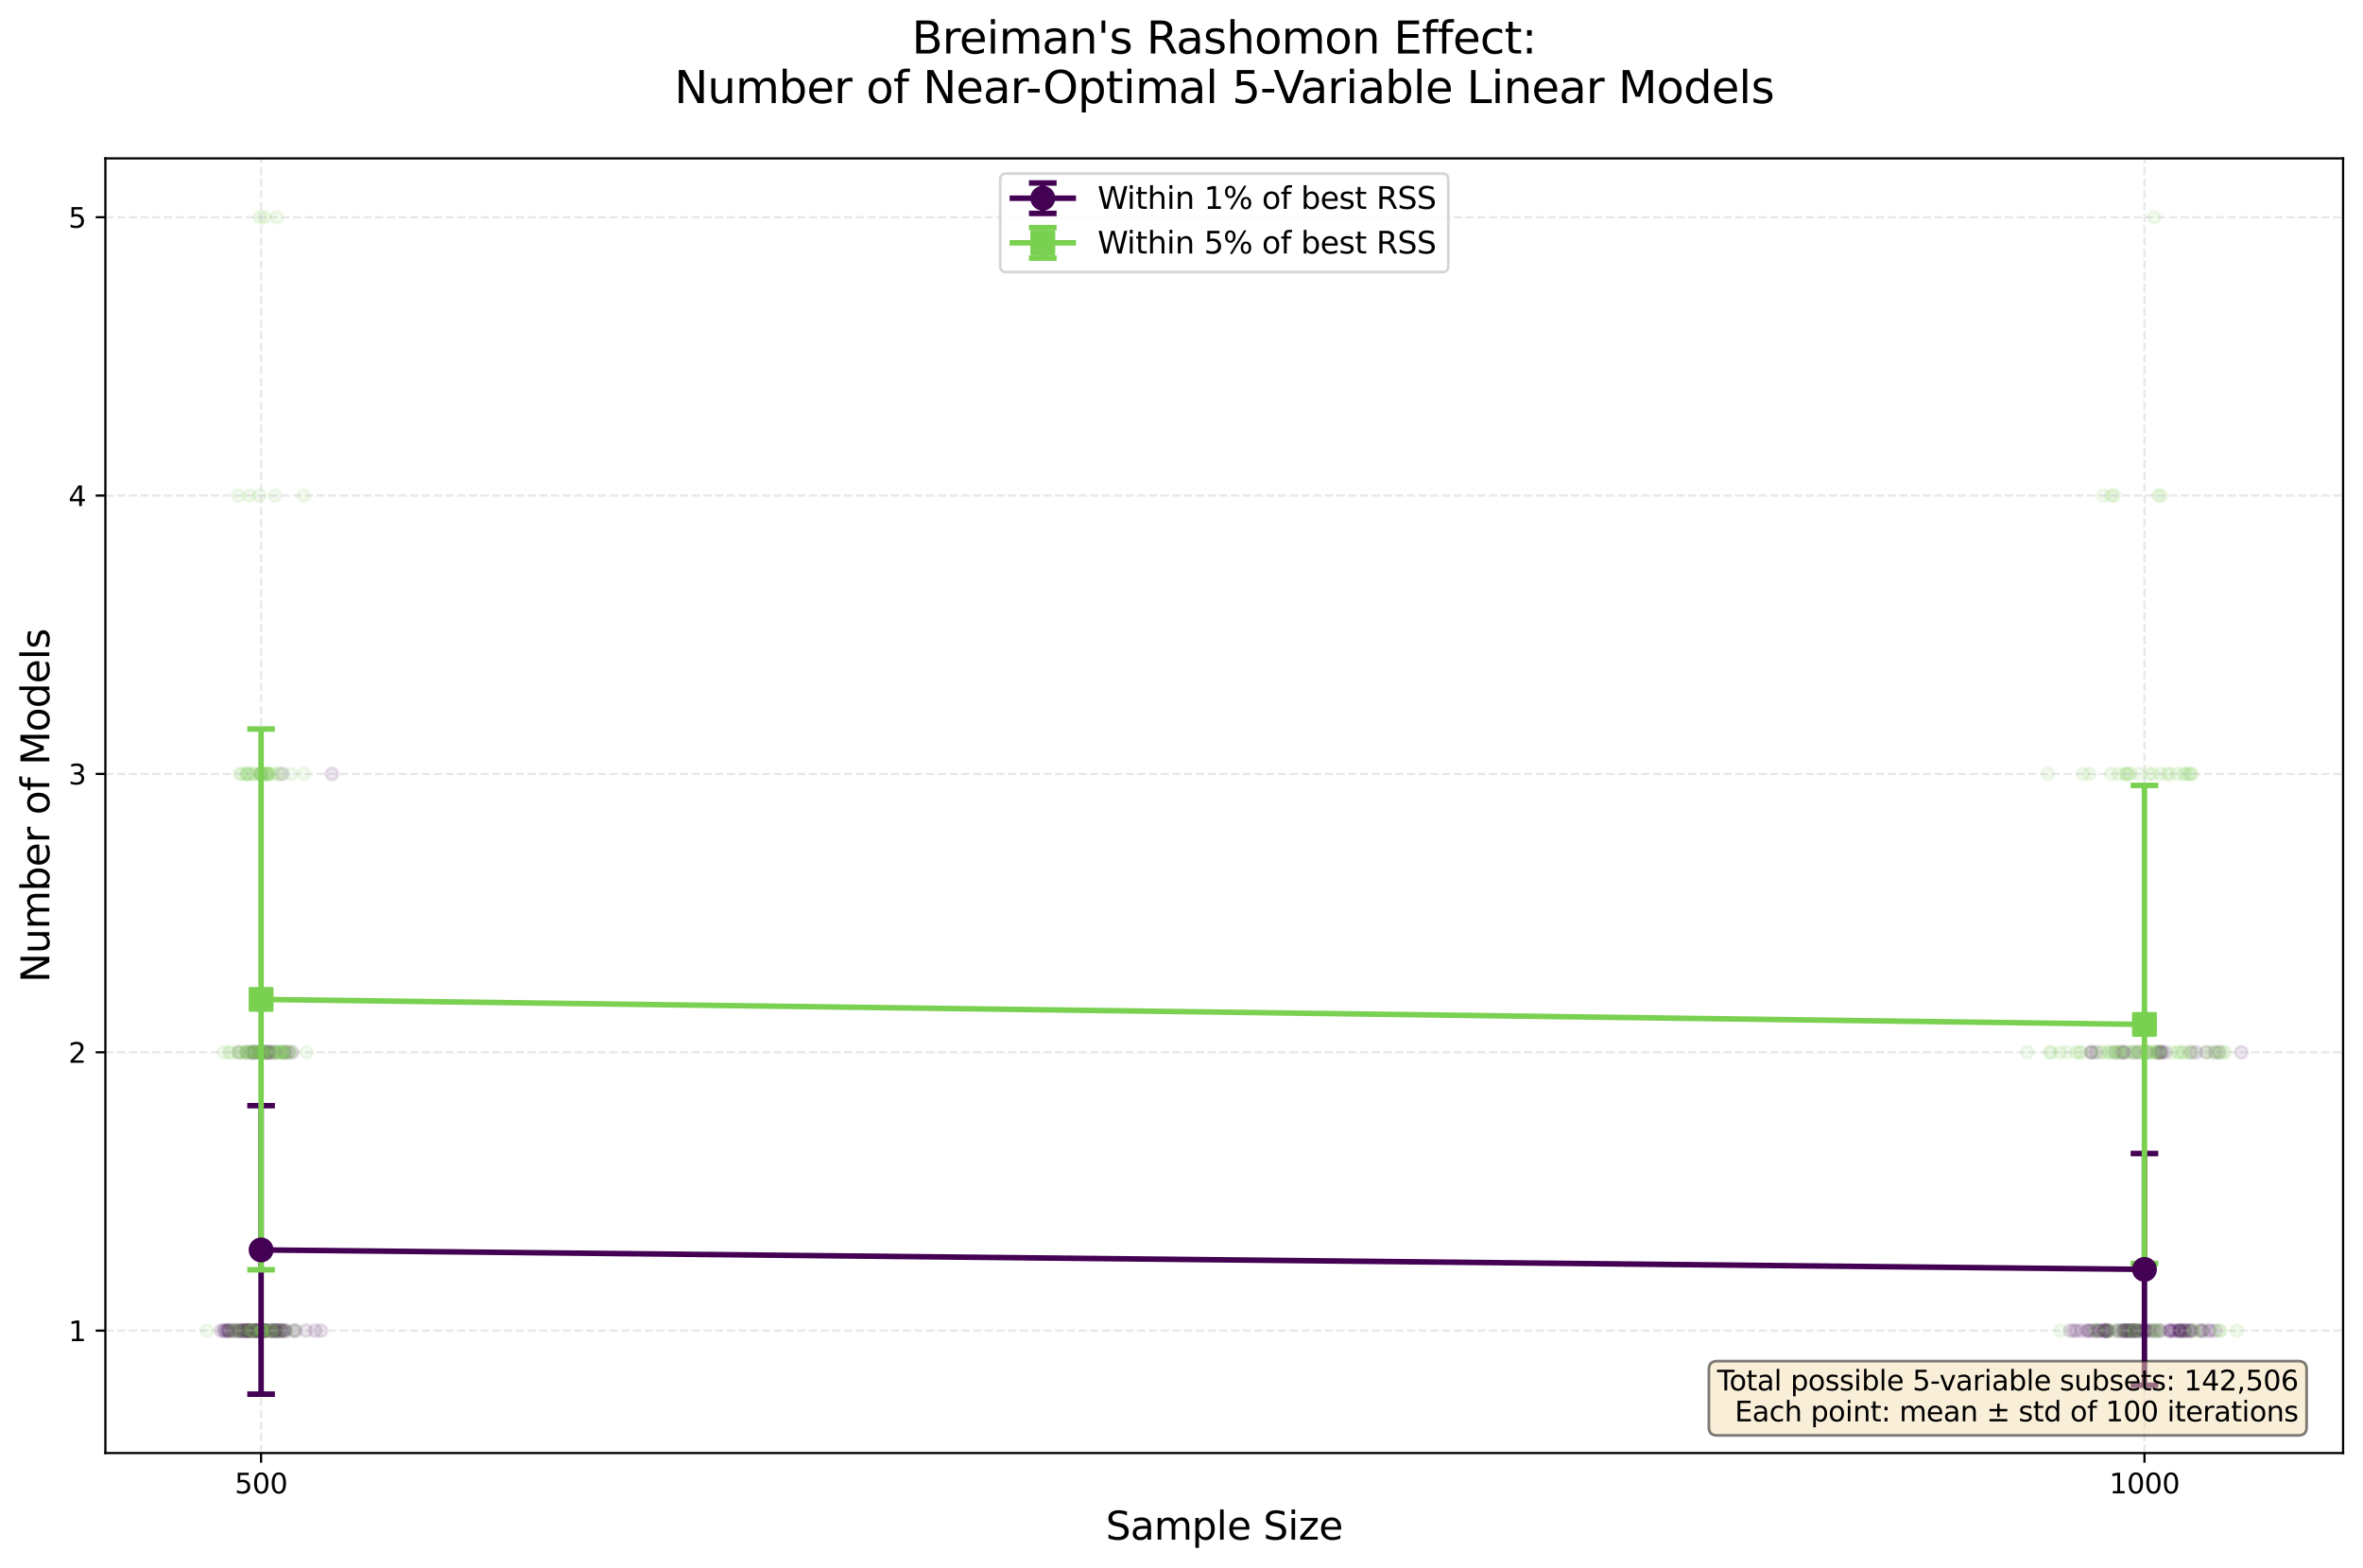 <?xml version="1.0" encoding="utf-8" standalone="no"?>
<!DOCTYPE svg PUBLIC "-//W3C//DTD SVG 1.1//EN"
  "http://www.w3.org/Graphics/SVG/1.1/DTD/svg11.dtd">
<svg xmlns:xlink="http://www.w3.org/1999/xlink" width="854.512pt" height="566.902pt" viewBox="0 0 854.512 566.902" xmlns="http://www.w3.org/2000/svg" version="1.1">
 <defs>
  <style type="text/css">*{stroke-linejoin: round; stroke-linecap: butt}</style>
 </defs>
 <g id="figure_1">
  <g id="patch_1">
   <path d="M 0 566.902 
L 854.512 566.902 
L 854.512 0 
L 0 0 
z
" style="fill: #ffffff"/>
  </g>
  <g id="axes_1">
   <g id="patch_2">
    <path d="M 38.112 525.474 
L 847.312 525.474 
L 847.312 57.274 
L 38.112 57.274 
z
" style="fill: #ffffff"/>
   </g>
   <g id="PathCollection_1">
    <defs>
     <path id="mbcbddb10ca" d="M 0 2.236 
C 0.593 2.236 1.162 2 1.581 1.581 
C 2 1.162 2.236 0.593 2.236 0 
C 2.236 -0.593 2 -1.162 1.581 -1.581 
C 1.162 -2 0.593 -2.236 0 -2.236 
C -0.593 -2.236 -1.162 -2 -1.581 -1.581 
C -2 -1.162 -2.236 -0.593 -2.236 0 
C -2.236 0.593 -2 1.162 -1.581 1.581 
C -1.162 2 -0.593 2.236 0 2.236 
z
" style="stroke: #440154; stroke-opacity: 0.1"/>
    </defs>
    <g clip-path="url(#p8e05ee870a)">
     <use xlink:href="#mbcbddb10ca" x="94.468" y="279.885" style="fill: #440154; fill-opacity: 0.1; stroke: #440154; stroke-opacity: 0.1"/>
     <use xlink:href="#mbcbddb10ca" x="102.658" y="380.55" style="fill: #440154; fill-opacity: 0.1; stroke: #440154; stroke-opacity: 0.1"/>
     <use xlink:href="#mbcbddb10ca" x="95.38" y="380.55" style="fill: #440154; fill-opacity: 0.1; stroke: #440154; stroke-opacity: 0.1"/>
     <use xlink:href="#mbcbddb10ca" x="95.145" y="380.55" style="fill: #440154; fill-opacity: 0.1; stroke: #440154; stroke-opacity: 0.1"/>
     <use xlink:href="#mbcbddb10ca" x="93.917" y="380.55" style="fill: #440154; fill-opacity: 0.1; stroke: #440154; stroke-opacity: 0.1"/>
     <use xlink:href="#mbcbddb10ca" x="95.403" y="481.215" style="fill: #440154; fill-opacity: 0.1; stroke: #440154; stroke-opacity: 0.1"/>
     <use xlink:href="#mbcbddb10ca" x="88.09" y="481.215" style="fill: #440154; fill-opacity: 0.1; stroke: #440154; stroke-opacity: 0.1"/>
     <use xlink:href="#mbcbddb10ca" x="81.1" y="481.215" style="fill: #440154; fill-opacity: 0.1; stroke: #440154; stroke-opacity: 0.1"/>
     <use xlink:href="#mbcbddb10ca" x="92.193" y="481.215" style="fill: #440154; fill-opacity: 0.1; stroke: #440154; stroke-opacity: 0.1"/>
     <use xlink:href="#mbcbddb10ca" x="100.302" y="481.215" style="fill: #440154; fill-opacity: 0.1; stroke: #440154; stroke-opacity: 0.1"/>
     <use xlink:href="#mbcbddb10ca" x="101.104" y="481.215" style="fill: #440154; fill-opacity: 0.1; stroke: #440154; stroke-opacity: 0.1"/>
     <use xlink:href="#mbcbddb10ca" x="95.373" y="481.215" style="fill: #440154; fill-opacity: 0.1; stroke: #440154; stroke-opacity: 0.1"/>
     <use xlink:href="#mbcbddb10ca" x="95.571" y="481.215" style="fill: #440154; fill-opacity: 0.1; stroke: #440154; stroke-opacity: 0.1"/>
     <use xlink:href="#mbcbddb10ca" x="89.469" y="481.215" style="fill: #440154; fill-opacity: 0.1; stroke: #440154; stroke-opacity: 0.1"/>
     <use xlink:href="#mbcbddb10ca" x="93.616" y="481.215" style="fill: #440154; fill-opacity: 0.1; stroke: #440154; stroke-opacity: 0.1"/>
     <use xlink:href="#mbcbddb10ca" x="102.443" y="481.215" style="fill: #440154; fill-opacity: 0.1; stroke: #440154; stroke-opacity: 0.1"/>
     <use xlink:href="#mbcbddb10ca" x="106.125" y="481.215" style="fill: #440154; fill-opacity: 0.1; stroke: #440154; stroke-opacity: 0.1"/>
     <use xlink:href="#mbcbddb10ca" x="97.224" y="380.55" style="fill: #440154; fill-opacity: 0.1; stroke: #440154; stroke-opacity: 0.1"/>
     <use xlink:href="#mbcbddb10ca" x="98.249" y="481.215" style="fill: #440154; fill-opacity: 0.1; stroke: #440154; stroke-opacity: 0.1"/>
     <use xlink:href="#mbcbddb10ca" x="99.193" y="380.55" style="fill: #440154; fill-opacity: 0.1; stroke: #440154; stroke-opacity: 0.1"/>
     <use xlink:href="#mbcbddb10ca" x="91.946" y="481.215" style="fill: #440154; fill-opacity: 0.1; stroke: #440154; stroke-opacity: 0.1"/>
     <use xlink:href="#mbcbddb10ca" x="103.102" y="380.55" style="fill: #440154; fill-opacity: 0.1; stroke: #440154; stroke-opacity: 0.1"/>
     <use xlink:href="#mbcbddb10ca" x="88.894" y="481.215" style="fill: #440154; fill-opacity: 0.1; stroke: #440154; stroke-opacity: 0.1"/>
     <use xlink:href="#mbcbddb10ca" x="88.428" y="481.215" style="fill: #440154; fill-opacity: 0.1; stroke: #440154; stroke-opacity: 0.1"/>
     <use xlink:href="#mbcbddb10ca" x="94.14" y="380.55" style="fill: #440154; fill-opacity: 0.1; stroke: #440154; stroke-opacity: 0.1"/>
     <use xlink:href="#mbcbddb10ca" x="97.077" y="481.215" style="fill: #440154; fill-opacity: 0.1; stroke: #440154; stroke-opacity: 0.1"/>
     <use xlink:href="#mbcbddb10ca" x="95.054" y="481.215" style="fill: #440154; fill-opacity: 0.1; stroke: #440154; stroke-opacity: 0.1"/>
     <use xlink:href="#mbcbddb10ca" x="94.205" y="481.215" style="fill: #440154; fill-opacity: 0.1; stroke: #440154; stroke-opacity: 0.1"/>
     <use xlink:href="#mbcbddb10ca" x="101.406" y="481.215" style="fill: #440154; fill-opacity: 0.1; stroke: #440154; stroke-opacity: 0.1"/>
     <use xlink:href="#mbcbddb10ca" x="93.468" y="380.55" style="fill: #440154; fill-opacity: 0.1; stroke: #440154; stroke-opacity: 0.1"/>
     <use xlink:href="#mbcbddb10ca" x="85.105" y="481.215" style="fill: #440154; fill-opacity: 0.1; stroke: #440154; stroke-opacity: 0.1"/>
     <use xlink:href="#mbcbddb10ca" x="113.944" y="481.215" style="fill: #440154; fill-opacity: 0.1; stroke: #440154; stroke-opacity: 0.1"/>
     <use xlink:href="#mbcbddb10ca" x="90.686" y="380.55" style="fill: #440154; fill-opacity: 0.1; stroke: #440154; stroke-opacity: 0.1"/>
     <use xlink:href="#mbcbddb10ca" x="97.829" y="380.55" style="fill: #440154; fill-opacity: 0.1; stroke: #440154; stroke-opacity: 0.1"/>
     <use xlink:href="#mbcbddb10ca" x="105.692" y="380.55" style="fill: #440154; fill-opacity: 0.1; stroke: #440154; stroke-opacity: 0.1"/>
     <use xlink:href="#mbcbddb10ca" x="99.769" y="481.215" style="fill: #440154; fill-opacity: 0.1; stroke: #440154; stroke-opacity: 0.1"/>
     <use xlink:href="#mbcbddb10ca" x="87.972" y="481.215" style="fill: #440154; fill-opacity: 0.1; stroke: #440154; stroke-opacity: 0.1"/>
     <use xlink:href="#mbcbddb10ca" x="92.55" y="481.215" style="fill: #440154; fill-opacity: 0.1; stroke: #440154; stroke-opacity: 0.1"/>
     <use xlink:href="#mbcbddb10ca" x="91.729" y="380.55" style="fill: #440154; fill-opacity: 0.1; stroke: #440154; stroke-opacity: 0.1"/>
     <use xlink:href="#mbcbddb10ca" x="90.827" y="481.215" style="fill: #440154; fill-opacity: 0.1; stroke: #440154; stroke-opacity: 0.1"/>
     <use xlink:href="#mbcbddb10ca" x="97.158" y="380.55" style="fill: #440154; fill-opacity: 0.1; stroke: #440154; stroke-opacity: 0.1"/>
     <use xlink:href="#mbcbddb10ca" x="116.073" y="481.215" style="fill: #440154; fill-opacity: 0.1; stroke: #440154; stroke-opacity: 0.1"/>
     <use xlink:href="#mbcbddb10ca" x="93.045" y="481.215" style="fill: #440154; fill-opacity: 0.1; stroke: #440154; stroke-opacity: 0.1"/>
     <use xlink:href="#mbcbddb10ca" x="79.896" y="481.215" style="fill: #440154; fill-opacity: 0.1; stroke: #440154; stroke-opacity: 0.1"/>
     <use xlink:href="#mbcbddb10ca" x="89.282" y="380.55" style="fill: #440154; fill-opacity: 0.1; stroke: #440154; stroke-opacity: 0.1"/>
     <use xlink:href="#mbcbddb10ca" x="95.489" y="481.215" style="fill: #440154; fill-opacity: 0.1; stroke: #440154; stroke-opacity: 0.1"/>
     <use xlink:href="#mbcbddb10ca" x="86.754" y="481.215" style="fill: #440154; fill-opacity: 0.1; stroke: #440154; stroke-opacity: 0.1"/>
     <use xlink:href="#mbcbddb10ca" x="92.333" y="481.215" style="fill: #440154; fill-opacity: 0.1; stroke: #440154; stroke-opacity: 0.1"/>
     <use xlink:href="#mbcbddb10ca" x="91.924" y="380.55" style="fill: #440154; fill-opacity: 0.1; stroke: #440154; stroke-opacity: 0.1"/>
     <use xlink:href="#mbcbddb10ca" x="102.148" y="481.215" style="fill: #440154; fill-opacity: 0.1; stroke: #440154; stroke-opacity: 0.1"/>
     <use xlink:href="#mbcbddb10ca" x="104.251" y="380.55" style="fill: #440154; fill-opacity: 0.1; stroke: #440154; stroke-opacity: 0.1"/>
     <use xlink:href="#mbcbddb10ca" x="120.038" y="279.885" style="fill: #440154; fill-opacity: 0.1; stroke: #440154; stroke-opacity: 0.1"/>
     <use xlink:href="#mbcbddb10ca" x="98.588" y="481.215" style="fill: #440154; fill-opacity: 0.1; stroke: #440154; stroke-opacity: 0.1"/>
     <use xlink:href="#mbcbddb10ca" x="89.733" y="481.215" style="fill: #440154; fill-opacity: 0.1; stroke: #440154; stroke-opacity: 0.1"/>
     <use xlink:href="#mbcbddb10ca" x="82.438" y="481.215" style="fill: #440154; fill-opacity: 0.1; stroke: #440154; stroke-opacity: 0.1"/>
     <use xlink:href="#mbcbddb10ca" x="93.102" y="481.215" style="fill: #440154; fill-opacity: 0.1; stroke: #440154; stroke-opacity: 0.1"/>
     <use xlink:href="#mbcbddb10ca" x="99.839" y="481.215" style="fill: #440154; fill-opacity: 0.1; stroke: #440154; stroke-opacity: 0.1"/>
     <use xlink:href="#mbcbddb10ca" x="82.67" y="481.215" style="fill: #440154; fill-opacity: 0.1; stroke: #440154; stroke-opacity: 0.1"/>
     <use xlink:href="#mbcbddb10ca" x="106.891" y="481.215" style="fill: #440154; fill-opacity: 0.1; stroke: #440154; stroke-opacity: 0.1"/>
     <use xlink:href="#mbcbddb10ca" x="88.675" y="481.215" style="fill: #440154; fill-opacity: 0.1; stroke: #440154; stroke-opacity: 0.1"/>
     <use xlink:href="#mbcbddb10ca" x="101.539" y="481.215" style="fill: #440154; fill-opacity: 0.1; stroke: #440154; stroke-opacity: 0.1"/>
     <use xlink:href="#mbcbddb10ca" x="92.239" y="481.215" style="fill: #440154; fill-opacity: 0.1; stroke: #440154; stroke-opacity: 0.1"/>
     <use xlink:href="#mbcbddb10ca" x="91.66" y="380.55" style="fill: #440154; fill-opacity: 0.1; stroke: #440154; stroke-opacity: 0.1"/>
     <use xlink:href="#mbcbddb10ca" x="89.875" y="481.215" style="fill: #440154; fill-opacity: 0.1; stroke: #440154; stroke-opacity: 0.1"/>
     <use xlink:href="#mbcbddb10ca" x="103.296" y="481.215" style="fill: #440154; fill-opacity: 0.1; stroke: #440154; stroke-opacity: 0.1"/>
     <use xlink:href="#mbcbddb10ca" x="86.62" y="481.215" style="fill: #440154; fill-opacity: 0.1; stroke: #440154; stroke-opacity: 0.1"/>
     <use xlink:href="#mbcbddb10ca" x="89.518" y="481.215" style="fill: #440154; fill-opacity: 0.1; stroke: #440154; stroke-opacity: 0.1"/>
     <use xlink:href="#mbcbddb10ca" x="81.143" y="481.215" style="fill: #440154; fill-opacity: 0.1; stroke: #440154; stroke-opacity: 0.1"/>
     <use xlink:href="#mbcbddb10ca" x="90.449" y="481.215" style="fill: #440154; fill-opacity: 0.1; stroke: #440154; stroke-opacity: 0.1"/>
     <use xlink:href="#mbcbddb10ca" x="102.13" y="279.885" style="fill: #440154; fill-opacity: 0.1; stroke: #440154; stroke-opacity: 0.1"/>
     <use xlink:href="#mbcbddb10ca" x="87.46" y="481.215" style="fill: #440154; fill-opacity: 0.1; stroke: #440154; stroke-opacity: 0.1"/>
     <use xlink:href="#mbcbddb10ca" x="99.715" y="380.55" style="fill: #440154; fill-opacity: 0.1; stroke: #440154; stroke-opacity: 0.1"/>
     <use xlink:href="#mbcbddb10ca" x="84.819" y="481.215" style="fill: #440154; fill-opacity: 0.1; stroke: #440154; stroke-opacity: 0.1"/>
     <use xlink:href="#mbcbddb10ca" x="100.18" y="481.215" style="fill: #440154; fill-opacity: 0.1; stroke: #440154; stroke-opacity: 0.1"/>
     <use xlink:href="#mbcbddb10ca" x="89.89" y="481.215" style="fill: #440154; fill-opacity: 0.1; stroke: #440154; stroke-opacity: 0.1"/>
     <use xlink:href="#mbcbddb10ca" x="84.206" y="481.215" style="fill: #440154; fill-opacity: 0.1; stroke: #440154; stroke-opacity: 0.1"/>
     <use xlink:href="#mbcbddb10ca" x="86.985" y="481.215" style="fill: #440154; fill-opacity: 0.1; stroke: #440154; stroke-opacity: 0.1"/>
     <use xlink:href="#mbcbddb10ca" x="95.179" y="481.215" style="fill: #440154; fill-opacity: 0.1; stroke: #440154; stroke-opacity: 0.1"/>
     <use xlink:href="#mbcbddb10ca" x="83.25" y="481.215" style="fill: #440154; fill-opacity: 0.1; stroke: #440154; stroke-opacity: 0.1"/>
     <use xlink:href="#mbcbddb10ca" x="94.2" y="481.215" style="fill: #440154; fill-opacity: 0.1; stroke: #440154; stroke-opacity: 0.1"/>
     <use xlink:href="#mbcbddb10ca" x="96.936" y="380.55" style="fill: #440154; fill-opacity: 0.1; stroke: #440154; stroke-opacity: 0.1"/>
     <use xlink:href="#mbcbddb10ca" x="91.146" y="481.215" style="fill: #440154; fill-opacity: 0.1; stroke: #440154; stroke-opacity: 0.1"/>
     <use xlink:href="#mbcbddb10ca" x="81.906" y="481.215" style="fill: #440154; fill-opacity: 0.1; stroke: #440154; stroke-opacity: 0.1"/>
     <use xlink:href="#mbcbddb10ca" x="102.993" y="481.215" style="fill: #440154; fill-opacity: 0.1; stroke: #440154; stroke-opacity: 0.1"/>
     <use xlink:href="#mbcbddb10ca" x="85.916" y="481.215" style="fill: #440154; fill-opacity: 0.1; stroke: #440154; stroke-opacity: 0.1"/>
     <use xlink:href="#mbcbddb10ca" x="94.93" y="380.55" style="fill: #440154; fill-opacity: 0.1; stroke: #440154; stroke-opacity: 0.1"/>
     <use xlink:href="#mbcbddb10ca" x="92.926" y="481.215" style="fill: #440154; fill-opacity: 0.1; stroke: #440154; stroke-opacity: 0.1"/>
     <use xlink:href="#mbcbddb10ca" x="93.831" y="481.215" style="fill: #440154; fill-opacity: 0.1; stroke: #440154; stroke-opacity: 0.1"/>
     <use xlink:href="#mbcbddb10ca" x="96.294" y="481.215" style="fill: #440154; fill-opacity: 0.1; stroke: #440154; stroke-opacity: 0.1"/>
     <use xlink:href="#mbcbddb10ca" x="95.383" y="481.215" style="fill: #440154; fill-opacity: 0.1; stroke: #440154; stroke-opacity: 0.1"/>
     <use xlink:href="#mbcbddb10ca" x="95.432" y="481.215" style="fill: #440154; fill-opacity: 0.1; stroke: #440154; stroke-opacity: 0.1"/>
     <use xlink:href="#mbcbddb10ca" x="99.447" y="481.215" style="fill: #440154; fill-opacity: 0.1; stroke: #440154; stroke-opacity: 0.1"/>
     <use xlink:href="#mbcbddb10ca" x="110.673" y="481.215" style="fill: #440154; fill-opacity: 0.1; stroke: #440154; stroke-opacity: 0.1"/>
     <use xlink:href="#mbcbddb10ca" x="82.684" y="481.215" style="fill: #440154; fill-opacity: 0.1; stroke: #440154; stroke-opacity: 0.1"/>
     <use xlink:href="#mbcbddb10ca" x="96.578" y="380.55" style="fill: #440154; fill-opacity: 0.1; stroke: #440154; stroke-opacity: 0.1"/>
     <use xlink:href="#mbcbddb10ca" x="98.458" y="481.215" style="fill: #440154; fill-opacity: 0.1; stroke: #440154; stroke-opacity: 0.1"/>
     <use xlink:href="#mbcbddb10ca" x="97.845" y="481.215" style="fill: #440154; fill-opacity: 0.1; stroke: #440154; stroke-opacity: 0.1"/>
     <use xlink:href="#mbcbddb10ca" x="89.719" y="481.215" style="fill: #440154; fill-opacity: 0.1; stroke: #440154; stroke-opacity: 0.1"/>
     <use xlink:href="#mbcbddb10ca" x="98.946" y="481.215" style="fill: #440154; fill-opacity: 0.1; stroke: #440154; stroke-opacity: 0.1"/>
     <use xlink:href="#mbcbddb10ca" x="86.279" y="380.55" style="fill: #440154; fill-opacity: 0.1; stroke: #440154; stroke-opacity: 0.1"/>
    </g>
   </g>
   <g id="PathCollection_2">
    <g clip-path="url(#p8e05ee870a)">
     <use xlink:href="#mbcbddb10ca" x="757.991" y="380.55" style="fill: #440154; fill-opacity: 0.1; stroke: #440154; stroke-opacity: 0.1"/>
     <use xlink:href="#mbcbddb10ca" x="770.124" y="481.215" style="fill: #440154; fill-opacity: 0.1; stroke: #440154; stroke-opacity: 0.1"/>
     <use xlink:href="#mbcbddb10ca" x="762.685" y="481.215" style="fill: #440154; fill-opacity: 0.1; stroke: #440154; stroke-opacity: 0.1"/>
     <use xlink:href="#mbcbddb10ca" x="768.01" y="481.215" style="fill: #440154; fill-opacity: 0.1; stroke: #440154; stroke-opacity: 0.1"/>
     <use xlink:href="#mbcbddb10ca" x="762.013" y="481.215" style="fill: #440154; fill-opacity: 0.1; stroke: #440154; stroke-opacity: 0.1"/>
     <use xlink:href="#mbcbddb10ca" x="796.2" y="481.215" style="fill: #440154; fill-opacity: 0.1; stroke: #440154; stroke-opacity: 0.1"/>
     <use xlink:href="#mbcbddb10ca" x="776.868" y="481.215" style="fill: #440154; fill-opacity: 0.1; stroke: #440154; stroke-opacity: 0.1"/>
     <use xlink:href="#mbcbddb10ca" x="766.211" y="481.215" style="fill: #440154; fill-opacity: 0.1; stroke: #440154; stroke-opacity: 0.1"/>
     <use xlink:href="#mbcbddb10ca" x="775.737" y="481.215" style="fill: #440154; fill-opacity: 0.1; stroke: #440154; stroke-opacity: 0.1"/>
     <use xlink:href="#mbcbddb10ca" x="767.425" y="481.215" style="fill: #440154; fill-opacity: 0.1; stroke: #440154; stroke-opacity: 0.1"/>
     <use xlink:href="#mbcbddb10ca" x="797.865" y="380.55" style="fill: #440154; fill-opacity: 0.1; stroke: #440154; stroke-opacity: 0.1"/>
     <use xlink:href="#mbcbddb10ca" x="752.614" y="481.215" style="fill: #440154; fill-opacity: 0.1; stroke: #440154; stroke-opacity: 0.1"/>
     <use xlink:href="#mbcbddb10ca" x="802.577" y="380.55" style="fill: #440154; fill-opacity: 0.1; stroke: #440154; stroke-opacity: 0.1"/>
     <use xlink:href="#mbcbddb10ca" x="767.946" y="380.55" style="fill: #440154; fill-opacity: 0.1; stroke: #440154; stroke-opacity: 0.1"/>
     <use xlink:href="#mbcbddb10ca" x="769.149" y="481.215" style="fill: #440154; fill-opacity: 0.1; stroke: #440154; stroke-opacity: 0.1"/>
     <use xlink:href="#mbcbddb10ca" x="784.54" y="481.215" style="fill: #440154; fill-opacity: 0.1; stroke: #440154; stroke-opacity: 0.1"/>
     <use xlink:href="#mbcbddb10ca" x="760.622" y="481.215" style="fill: #440154; fill-opacity: 0.1; stroke: #440154; stroke-opacity: 0.1"/>
     <use xlink:href="#mbcbddb10ca" x="801.176" y="481.215" style="fill: #440154; fill-opacity: 0.1; stroke: #440154; stroke-opacity: 0.1"/>
     <use xlink:href="#mbcbddb10ca" x="756.39" y="380.55" style="fill: #440154; fill-opacity: 0.1; stroke: #440154; stroke-opacity: 0.1"/>
     <use xlink:href="#mbcbddb10ca" x="786.251" y="481.215" style="fill: #440154; fill-opacity: 0.1; stroke: #440154; stroke-opacity: 0.1"/>
     <use xlink:href="#mbcbddb10ca" x="789.953" y="481.215" style="fill: #440154; fill-opacity: 0.1; stroke: #440154; stroke-opacity: 0.1"/>
     <use xlink:href="#mbcbddb10ca" x="758.57" y="481.215" style="fill: #440154; fill-opacity: 0.1; stroke: #440154; stroke-opacity: 0.1"/>
     <use xlink:href="#mbcbddb10ca" x="779.507" y="481.215" style="fill: #440154; fill-opacity: 0.1; stroke: #440154; stroke-opacity: 0.1"/>
     <use xlink:href="#mbcbddb10ca" x="768.348" y="481.215" style="fill: #440154; fill-opacity: 0.1; stroke: #440154; stroke-opacity: 0.1"/>
     <use xlink:href="#mbcbddb10ca" x="750.972" y="481.215" style="fill: #440154; fill-opacity: 0.1; stroke: #440154; stroke-opacity: 0.1"/>
     <use xlink:href="#mbcbddb10ca" x="769.375" y="481.215" style="fill: #440154; fill-opacity: 0.1; stroke: #440154; stroke-opacity: 0.1"/>
     <use xlink:href="#mbcbddb10ca" x="770.645" y="481.215" style="fill: #440154; fill-opacity: 0.1; stroke: #440154; stroke-opacity: 0.1"/>
     <use xlink:href="#mbcbddb10ca" x="772.203" y="481.215" style="fill: #440154; fill-opacity: 0.1; stroke: #440154; stroke-opacity: 0.1"/>
     <use xlink:href="#mbcbddb10ca" x="775.651" y="481.215" style="fill: #440154; fill-opacity: 0.1; stroke: #440154; stroke-opacity: 0.1"/>
     <use xlink:href="#mbcbddb10ca" x="799.385" y="481.215" style="fill: #440154; fill-opacity: 0.1; stroke: #440154; stroke-opacity: 0.1"/>
     <use xlink:href="#mbcbddb10ca" x="761.357" y="481.215" style="fill: #440154; fill-opacity: 0.1; stroke: #440154; stroke-opacity: 0.1"/>
     <use xlink:href="#mbcbddb10ca" x="771.522" y="380.55" style="fill: #440154; fill-opacity: 0.1; stroke: #440154; stroke-opacity: 0.1"/>
     <use xlink:href="#mbcbddb10ca" x="784.967" y="481.215" style="fill: #440154; fill-opacity: 0.1; stroke: #440154; stroke-opacity: 0.1"/>
     <use xlink:href="#mbcbddb10ca" x="781.682" y="380.55" style="fill: #440154; fill-opacity: 0.1; stroke: #440154; stroke-opacity: 0.1"/>
     <use xlink:href="#mbcbddb10ca" x="773.24" y="380.55" style="fill: #440154; fill-opacity: 0.1; stroke: #440154; stroke-opacity: 0.1"/>
     <use xlink:href="#mbcbddb10ca" x="787.706" y="481.215" style="fill: #440154; fill-opacity: 0.1; stroke: #440154; stroke-opacity: 0.1"/>
     <use xlink:href="#mbcbddb10ca" x="749.969" y="481.215" style="fill: #440154; fill-opacity: 0.1; stroke: #440154; stroke-opacity: 0.1"/>
     <use xlink:href="#mbcbddb10ca" x="785.904" y="481.215" style="fill: #440154; fill-opacity: 0.1; stroke: #440154; stroke-opacity: 0.1"/>
     <use xlink:href="#mbcbddb10ca" x="774.201" y="481.215" style="fill: #440154; fill-opacity: 0.1; stroke: #440154; stroke-opacity: 0.1"/>
     <use xlink:href="#mbcbddb10ca" x="760.945" y="481.215" style="fill: #440154; fill-opacity: 0.1; stroke: #440154; stroke-opacity: 0.1"/>
     <use xlink:href="#mbcbddb10ca" x="782.995" y="380.55" style="fill: #440154; fill-opacity: 0.1; stroke: #440154; stroke-opacity: 0.1"/>
     <use xlink:href="#mbcbddb10ca" x="779.783" y="380.55" style="fill: #440154; fill-opacity: 0.1; stroke: #440154; stroke-opacity: 0.1"/>
     <use xlink:href="#mbcbddb10ca" x="789.91" y="481.215" style="fill: #440154; fill-opacity: 0.1; stroke: #440154; stroke-opacity: 0.1"/>
     <use xlink:href="#mbcbddb10ca" x="760.926" y="481.215" style="fill: #440154; fill-opacity: 0.1; stroke: #440154; stroke-opacity: 0.1"/>
     <use xlink:href="#mbcbddb10ca" x="768.132" y="380.55" style="fill: #440154; fill-opacity: 0.1; stroke: #440154; stroke-opacity: 0.1"/>
     <use xlink:href="#mbcbddb10ca" x="771.375" y="481.215" style="fill: #440154; fill-opacity: 0.1; stroke: #440154; stroke-opacity: 0.1"/>
     <use xlink:href="#mbcbddb10ca" x="774.982" y="481.215" style="fill: #440154; fill-opacity: 0.1; stroke: #440154; stroke-opacity: 0.1"/>
     <use xlink:href="#mbcbddb10ca" x="762.045" y="481.215" style="fill: #440154; fill-opacity: 0.1; stroke: #440154; stroke-opacity: 0.1"/>
     <use xlink:href="#mbcbddb10ca" x="791.549" y="481.215" style="fill: #440154; fill-opacity: 0.1; stroke: #440154; stroke-opacity: 0.1"/>
     <use xlink:href="#mbcbddb10ca" x="784.63" y="481.215" style="fill: #440154; fill-opacity: 0.1; stroke: #440154; stroke-opacity: 0.1"/>
     <use xlink:href="#mbcbddb10ca" x="759.007" y="481.215" style="fill: #440154; fill-opacity: 0.1; stroke: #440154; stroke-opacity: 0.1"/>
     <use xlink:href="#mbcbddb10ca" x="772.122" y="481.215" style="fill: #440154; fill-opacity: 0.1; stroke: #440154; stroke-opacity: 0.1"/>
     <use xlink:href="#mbcbddb10ca" x="769.817" y="481.215" style="fill: #440154; fill-opacity: 0.1; stroke: #440154; stroke-opacity: 0.1"/>
     <use xlink:href="#mbcbddb10ca" x="778.756" y="481.215" style="fill: #440154; fill-opacity: 0.1; stroke: #440154; stroke-opacity: 0.1"/>
     <use xlink:href="#mbcbddb10ca" x="767.214" y="380.55" style="fill: #440154; fill-opacity: 0.1; stroke: #440154; stroke-opacity: 0.1"/>
     <use xlink:href="#mbcbddb10ca" x="798.705" y="481.215" style="fill: #440154; fill-opacity: 0.1; stroke: #440154; stroke-opacity: 0.1"/>
     <use xlink:href="#mbcbddb10ca" x="810.53" y="380.55" style="fill: #440154; fill-opacity: 0.1; stroke: #440154; stroke-opacity: 0.1"/>
     <use xlink:href="#mbcbddb10ca" x="788.425" y="481.215" style="fill: #440154; fill-opacity: 0.1; stroke: #440154; stroke-opacity: 0.1"/>
     <use xlink:href="#mbcbddb10ca" x="792.297" y="380.55" style="fill: #440154; fill-opacity: 0.1; stroke: #440154; stroke-opacity: 0.1"/>
     <use xlink:href="#mbcbddb10ca" x="794.203" y="380.55" style="fill: #440154; fill-opacity: 0.1; stroke: #440154; stroke-opacity: 0.1"/>
     <use xlink:href="#mbcbddb10ca" x="781.012" y="481.215" style="fill: #440154; fill-opacity: 0.1; stroke: #440154; stroke-opacity: 0.1"/>
     <use xlink:href="#mbcbddb10ca" x="788.547" y="481.215" style="fill: #440154; fill-opacity: 0.1; stroke: #440154; stroke-opacity: 0.1"/>
     <use xlink:href="#mbcbddb10ca" x="754.69" y="481.215" style="fill: #440154; fill-opacity: 0.1; stroke: #440154; stroke-opacity: 0.1"/>
     <use xlink:href="#mbcbddb10ca" x="790.456" y="481.215" style="fill: #440154; fill-opacity: 0.1; stroke: #440154; stroke-opacity: 0.1"/>
     <use xlink:href="#mbcbddb10ca" x="761.795" y="481.215" style="fill: #440154; fill-opacity: 0.1; stroke: #440154; stroke-opacity: 0.1"/>
     <use xlink:href="#mbcbddb10ca" x="780.717" y="380.55" style="fill: #440154; fill-opacity: 0.1; stroke: #440154; stroke-opacity: 0.1"/>
     <use xlink:href="#mbcbddb10ca" x="772.523" y="481.215" style="fill: #440154; fill-opacity: 0.1; stroke: #440154; stroke-opacity: 0.1"/>
     <use xlink:href="#mbcbddb10ca" x="765.783" y="481.215" style="fill: #440154; fill-opacity: 0.1; stroke: #440154; stroke-opacity: 0.1"/>
     <use xlink:href="#mbcbddb10ca" x="789.438" y="481.215" style="fill: #440154; fill-opacity: 0.1; stroke: #440154; stroke-opacity: 0.1"/>
     <use xlink:href="#mbcbddb10ca" x="768.463" y="481.215" style="fill: #440154; fill-opacity: 0.1; stroke: #440154; stroke-opacity: 0.1"/>
     <use xlink:href="#mbcbddb10ca" x="776.035" y="481.215" style="fill: #440154; fill-opacity: 0.1; stroke: #440154; stroke-opacity: 0.1"/>
     <use xlink:href="#mbcbddb10ca" x="781.206" y="481.215" style="fill: #440154; fill-opacity: 0.1; stroke: #440154; stroke-opacity: 0.1"/>
     <use xlink:href="#mbcbddb10ca" x="772.002" y="481.215" style="fill: #440154; fill-opacity: 0.1; stroke: #440154; stroke-opacity: 0.1"/>
     <use xlink:href="#mbcbddb10ca" x="759.081" y="481.215" style="fill: #440154; fill-opacity: 0.1; stroke: #440154; stroke-opacity: 0.1"/>
     <use xlink:href="#mbcbddb10ca" x="761.832" y="481.215" style="fill: #440154; fill-opacity: 0.1; stroke: #440154; stroke-opacity: 0.1"/>
     <use xlink:href="#mbcbddb10ca" x="755.204" y="481.215" style="fill: #440154; fill-opacity: 0.1; stroke: #440154; stroke-opacity: 0.1"/>
     <use xlink:href="#mbcbddb10ca" x="773.137" y="481.215" style="fill: #440154; fill-opacity: 0.1; stroke: #440154; stroke-opacity: 0.1"/>
     <use xlink:href="#mbcbddb10ca" x="767.995" y="481.215" style="fill: #440154; fill-opacity: 0.1; stroke: #440154; stroke-opacity: 0.1"/>
     <use xlink:href="#mbcbddb10ca" x="777.905" y="481.215" style="fill: #440154; fill-opacity: 0.1; stroke: #440154; stroke-opacity: 0.1"/>
     <use xlink:href="#mbcbddb10ca" x="771.204" y="481.215" style="fill: #440154; fill-opacity: 0.1; stroke: #440154; stroke-opacity: 0.1"/>
     <use xlink:href="#mbcbddb10ca" x="795.619" y="481.215" style="fill: #440154; fill-opacity: 0.1; stroke: #440154; stroke-opacity: 0.1"/>
     <use xlink:href="#mbcbddb10ca" x="796.759" y="481.215" style="fill: #440154; fill-opacity: 0.1; stroke: #440154; stroke-opacity: 0.1"/>
     <use xlink:href="#mbcbddb10ca" x="776.18" y="380.55" style="fill: #440154; fill-opacity: 0.1; stroke: #440154; stroke-opacity: 0.1"/>
     <use xlink:href="#mbcbddb10ca" x="757.847" y="481.215" style="fill: #440154; fill-opacity: 0.1; stroke: #440154; stroke-opacity: 0.1"/>
     <use xlink:href="#mbcbddb10ca" x="781.744" y="380.55" style="fill: #440154; fill-opacity: 0.1; stroke: #440154; stroke-opacity: 0.1"/>
     <use xlink:href="#mbcbddb10ca" x="770.934" y="481.215" style="fill: #440154; fill-opacity: 0.1; stroke: #440154; stroke-opacity: 0.1"/>
     <use xlink:href="#mbcbddb10ca" x="780.997" y="380.55" style="fill: #440154; fill-opacity: 0.1; stroke: #440154; stroke-opacity: 0.1"/>
     <use xlink:href="#mbcbddb10ca" x="769.132" y="481.215" style="fill: #440154; fill-opacity: 0.1; stroke: #440154; stroke-opacity: 0.1"/>
     <use xlink:href="#mbcbddb10ca" x="792.211" y="481.215" style="fill: #440154; fill-opacity: 0.1; stroke: #440154; stroke-opacity: 0.1"/>
     <use xlink:href="#mbcbddb10ca" x="756.955" y="481.215" style="fill: #440154; fill-opacity: 0.1; stroke: #440154; stroke-opacity: 0.1"/>
     <use xlink:href="#mbcbddb10ca" x="756.065" y="380.55" style="fill: #440154; fill-opacity: 0.1; stroke: #440154; stroke-opacity: 0.1"/>
     <use xlink:href="#mbcbddb10ca" x="774.205" y="481.215" style="fill: #440154; fill-opacity: 0.1; stroke: #440154; stroke-opacity: 0.1"/>
     <use xlink:href="#mbcbddb10ca" x="801.016" y="380.55" style="fill: #440154; fill-opacity: 0.1; stroke: #440154; stroke-opacity: 0.1"/>
     <use xlink:href="#mbcbddb10ca" x="748.611" y="481.215" style="fill: #440154; fill-opacity: 0.1; stroke: #440154; stroke-opacity: 0.1"/>
     <use xlink:href="#mbcbddb10ca" x="787.958" y="481.215" style="fill: #440154; fill-opacity: 0.1; stroke: #440154; stroke-opacity: 0.1"/>
     <use xlink:href="#mbcbddb10ca" x="788.296" y="481.215" style="fill: #440154; fill-opacity: 0.1; stroke: #440154; stroke-opacity: 0.1"/>
     <use xlink:href="#mbcbddb10ca" x="755.756" y="481.215" style="fill: #440154; fill-opacity: 0.1; stroke: #440154; stroke-opacity: 0.1"/>
     <use xlink:href="#mbcbddb10ca" x="792.685" y="481.215" style="fill: #440154; fill-opacity: 0.1; stroke: #440154; stroke-opacity: 0.1"/>
     <use xlink:href="#mbcbddb10ca" x="791.767" y="481.215" style="fill: #440154; fill-opacity: 0.1; stroke: #440154; stroke-opacity: 0.1"/>
     <use xlink:href="#mbcbddb10ca" x="764.785" y="380.55" style="fill: #440154; fill-opacity: 0.1; stroke: #440154; stroke-opacity: 0.1"/>
    </g>
   </g>
   <g id="PathCollection_3">
    <defs>
     <path id="m35e76e83fd" d="M 0 2.236 
C 0.593 2.236 1.162 2 1.581 1.581 
C 2 1.162 2.236 0.593 2.236 0 
C 2.236 -0.593 2 -1.162 1.581 -1.581 
C 1.162 -2 0.593 -2.236 0 -2.236 
C -0.593 -2.236 -1.162 -2 -1.581 -1.581 
C -2 -1.162 -2.236 -0.593 -2.236 0 
C -2.236 0.593 -2 1.162 -1.581 1.581 
C -1.162 2 -0.593 2.236 0 2.236 
z
" style="stroke: #7ad151; stroke-opacity: 0.1"/>
    </defs>
    <g clip-path="url(#p8e05ee870a)">
     <use xlink:href="#m35e76e83fd" x="93.848" y="179.221" style="fill: #7ad151; fill-opacity: 0.1; stroke: #7ad151; stroke-opacity: 0.1"/>
     <use xlink:href="#m35e76e83fd" x="92.831" y="380.55" style="fill: #7ad151; fill-opacity: 0.1; stroke: #7ad151; stroke-opacity: 0.1"/>
     <use xlink:href="#m35e76e83fd" x="89.003" y="279.885" style="fill: #7ad151; fill-opacity: 0.1; stroke: #7ad151; stroke-opacity: 0.1"/>
     <use xlink:href="#m35e76e83fd" x="109.882" y="279.885" style="fill: #7ad151; fill-opacity: 0.1; stroke: #7ad151; stroke-opacity: 0.1"/>
     <use xlink:href="#m35e76e83fd" x="82.817" y="380.55" style="fill: #7ad151; fill-opacity: 0.1; stroke: #7ad151; stroke-opacity: 0.1"/>
     <use xlink:href="#m35e76e83fd" x="94.818" y="380.55" style="fill: #7ad151; fill-opacity: 0.1; stroke: #7ad151; stroke-opacity: 0.1"/>
     <use xlink:href="#m35e76e83fd" x="96.361" y="481.215" style="fill: #7ad151; fill-opacity: 0.1; stroke: #7ad151; stroke-opacity: 0.1"/>
     <use xlink:href="#m35e76e83fd" x="98.244" y="481.215" style="fill: #7ad151; fill-opacity: 0.1; stroke: #7ad151; stroke-opacity: 0.1"/>
     <use xlink:href="#m35e76e83fd" x="92.08" y="380.55" style="fill: #7ad151; fill-opacity: 0.1; stroke: #7ad151; stroke-opacity: 0.1"/>
     <use xlink:href="#m35e76e83fd" x="86.783" y="279.885" style="fill: #7ad151; fill-opacity: 0.1; stroke: #7ad151; stroke-opacity: 0.1"/>
     <use xlink:href="#m35e76e83fd" x="94.46" y="481.215" style="fill: #7ad151; fill-opacity: 0.1; stroke: #7ad151; stroke-opacity: 0.1"/>
     <use xlink:href="#m35e76e83fd" x="96.168" y="380.55" style="fill: #7ad151; fill-opacity: 0.1; stroke: #7ad151; stroke-opacity: 0.1"/>
     <use xlink:href="#m35e76e83fd" x="100.42" y="380.55" style="fill: #7ad151; fill-opacity: 0.1; stroke: #7ad151; stroke-opacity: 0.1"/>
     <use xlink:href="#m35e76e83fd" x="96.572" y="279.885" style="fill: #7ad151; fill-opacity: 0.1; stroke: #7ad151; stroke-opacity: 0.1"/>
     <use xlink:href="#m35e76e83fd" x="102.251" y="380.55" style="fill: #7ad151; fill-opacity: 0.1; stroke: #7ad151; stroke-opacity: 0.1"/>
     <use xlink:href="#m35e76e83fd" x="93.497" y="380.55" style="fill: #7ad151; fill-opacity: 0.1; stroke: #7ad151; stroke-opacity: 0.1"/>
     <use xlink:href="#m35e76e83fd" x="104.383" y="380.55" style="fill: #7ad151; fill-opacity: 0.1; stroke: #7ad151; stroke-opacity: 0.1"/>
     <use xlink:href="#m35e76e83fd" x="90.243" y="179.221" style="fill: #7ad151; fill-opacity: 0.1; stroke: #7ad151; stroke-opacity: 0.1"/>
     <use xlink:href="#m35e76e83fd" x="100.043" y="78.556" style="fill: #7ad151; fill-opacity: 0.1; stroke: #7ad151; stroke-opacity: 0.1"/>
     <use xlink:href="#m35e76e83fd" x="95.843" y="279.885" style="fill: #7ad151; fill-opacity: 0.1; stroke: #7ad151; stroke-opacity: 0.1"/>
     <use xlink:href="#m35e76e83fd" x="94.062" y="78.556" style="fill: #7ad151; fill-opacity: 0.1; stroke: #7ad151; stroke-opacity: 0.1"/>
     <use xlink:href="#m35e76e83fd" x="94.438" y="279.885" style="fill: #7ad151; fill-opacity: 0.1; stroke: #7ad151; stroke-opacity: 0.1"/>
     <use xlink:href="#m35e76e83fd" x="95.488" y="380.55" style="fill: #7ad151; fill-opacity: 0.1; stroke: #7ad151; stroke-opacity: 0.1"/>
     <use xlink:href="#m35e76e83fd" x="99.093" y="380.55" style="fill: #7ad151; fill-opacity: 0.1; stroke: #7ad151; stroke-opacity: 0.1"/>
     <use xlink:href="#m35e76e83fd" x="100.944" y="380.55" style="fill: #7ad151; fill-opacity: 0.1; stroke: #7ad151; stroke-opacity: 0.1"/>
     <use xlink:href="#m35e76e83fd" x="97.165" y="279.885" style="fill: #7ad151; fill-opacity: 0.1; stroke: #7ad151; stroke-opacity: 0.1"/>
     <use xlink:href="#m35e76e83fd" x="89.373" y="380.55" style="fill: #7ad151; fill-opacity: 0.1; stroke: #7ad151; stroke-opacity: 0.1"/>
     <use xlink:href="#m35e76e83fd" x="90.179" y="481.215" style="fill: #7ad151; fill-opacity: 0.1; stroke: #7ad151; stroke-opacity: 0.1"/>
     <use xlink:href="#m35e76e83fd" x="106.721" y="481.215" style="fill: #7ad151; fill-opacity: 0.1; stroke: #7ad151; stroke-opacity: 0.1"/>
     <use xlink:href="#m35e76e83fd" x="102.314" y="380.55" style="fill: #7ad151; fill-opacity: 0.1; stroke: #7ad151; stroke-opacity: 0.1"/>
     <use xlink:href="#m35e76e83fd" x="95.442" y="481.215" style="fill: #7ad151; fill-opacity: 0.1; stroke: #7ad151; stroke-opacity: 0.1"/>
     <use xlink:href="#m35e76e83fd" x="86.145" y="380.55" style="fill: #7ad151; fill-opacity: 0.1; stroke: #7ad151; stroke-opacity: 0.1"/>
     <use xlink:href="#m35e76e83fd" x="96.245" y="279.885" style="fill: #7ad151; fill-opacity: 0.1; stroke: #7ad151; stroke-opacity: 0.1"/>
     <use xlink:href="#m35e76e83fd" x="94.381" y="380.55" style="fill: #7ad151; fill-opacity: 0.1; stroke: #7ad151; stroke-opacity: 0.1"/>
     <use xlink:href="#m35e76e83fd" x="102.853" y="380.55" style="fill: #7ad151; fill-opacity: 0.1; stroke: #7ad151; stroke-opacity: 0.1"/>
     <use xlink:href="#m35e76e83fd" x="90.18" y="481.215" style="fill: #7ad151; fill-opacity: 0.1; stroke: #7ad151; stroke-opacity: 0.1"/>
     <use xlink:href="#m35e76e83fd" x="92.655" y="380.55" style="fill: #7ad151; fill-opacity: 0.1; stroke: #7ad151; stroke-opacity: 0.1"/>
     <use xlink:href="#m35e76e83fd" x="98.469" y="380.55" style="fill: #7ad151; fill-opacity: 0.1; stroke: #7ad151; stroke-opacity: 0.1"/>
     <use xlink:href="#m35e76e83fd" x="88.726" y="380.55" style="fill: #7ad151; fill-opacity: 0.1; stroke: #7ad151; stroke-opacity: 0.1"/>
     <use xlink:href="#m35e76e83fd" x="85.411" y="481.215" style="fill: #7ad151; fill-opacity: 0.1; stroke: #7ad151; stroke-opacity: 0.1"/>
     <use xlink:href="#m35e76e83fd" x="94.209" y="279.885" style="fill: #7ad151; fill-opacity: 0.1; stroke: #7ad151; stroke-opacity: 0.1"/>
     <use xlink:href="#m35e76e83fd" x="100.507" y="481.215" style="fill: #7ad151; fill-opacity: 0.1; stroke: #7ad151; stroke-opacity: 0.1"/>
     <use xlink:href="#m35e76e83fd" x="84.738" y="481.215" style="fill: #7ad151; fill-opacity: 0.1; stroke: #7ad151; stroke-opacity: 0.1"/>
     <use xlink:href="#m35e76e83fd" x="100.471" y="380.55" style="fill: #7ad151; fill-opacity: 0.1; stroke: #7ad151; stroke-opacity: 0.1"/>
     <use xlink:href="#m35e76e83fd" x="86.182" y="179.221" style="fill: #7ad151; fill-opacity: 0.1; stroke: #7ad151; stroke-opacity: 0.1"/>
     <use xlink:href="#m35e76e83fd" x="101.809" y="380.55" style="fill: #7ad151; fill-opacity: 0.1; stroke: #7ad151; stroke-opacity: 0.1"/>
     <use xlink:href="#m35e76e83fd" x="97.761" y="380.55" style="fill: #7ad151; fill-opacity: 0.1; stroke: #7ad151; stroke-opacity: 0.1"/>
     <use xlink:href="#m35e76e83fd" x="110.896" y="380.55" style="fill: #7ad151; fill-opacity: 0.1; stroke: #7ad151; stroke-opacity: 0.1"/>
     <use xlink:href="#m35e76e83fd" x="94.485" y="279.885" style="fill: #7ad151; fill-opacity: 0.1; stroke: #7ad151; stroke-opacity: 0.1"/>
     <use xlink:href="#m35e76e83fd" x="88.949" y="380.55" style="fill: #7ad151; fill-opacity: 0.1; stroke: #7ad151; stroke-opacity: 0.1"/>
     <use xlink:href="#m35e76e83fd" x="105.241" y="279.885" style="fill: #7ad151; fill-opacity: 0.1; stroke: #7ad151; stroke-opacity: 0.1"/>
     <use xlink:href="#m35e76e83fd" x="93.659" y="279.885" style="fill: #7ad151; fill-opacity: 0.1; stroke: #7ad151; stroke-opacity: 0.1"/>
     <use xlink:href="#m35e76e83fd" x="94.333" y="481.215" style="fill: #7ad151; fill-opacity: 0.1; stroke: #7ad151; stroke-opacity: 0.1"/>
     <use xlink:href="#m35e76e83fd" x="91.964" y="279.885" style="fill: #7ad151; fill-opacity: 0.1; stroke: #7ad151; stroke-opacity: 0.1"/>
     <use xlink:href="#m35e76e83fd" x="109.808" y="179.221" style="fill: #7ad151; fill-opacity: 0.1; stroke: #7ad151; stroke-opacity: 0.1"/>
     <use xlink:href="#m35e76e83fd" x="101.986" y="380.55" style="fill: #7ad151; fill-opacity: 0.1; stroke: #7ad151; stroke-opacity: 0.1"/>
     <use xlink:href="#m35e76e83fd" x="94.978" y="481.215" style="fill: #7ad151; fill-opacity: 0.1; stroke: #7ad151; stroke-opacity: 0.1"/>
     <use xlink:href="#m35e76e83fd" x="91.26" y="481.215" style="fill: #7ad151; fill-opacity: 0.1; stroke: #7ad151; stroke-opacity: 0.1"/>
     <use xlink:href="#m35e76e83fd" x="100.707" y="380.55" style="fill: #7ad151; fill-opacity: 0.1; stroke: #7ad151; stroke-opacity: 0.1"/>
     <use xlink:href="#m35e76e83fd" x="86.924" y="481.215" style="fill: #7ad151; fill-opacity: 0.1; stroke: #7ad151; stroke-opacity: 0.1"/>
     <use xlink:href="#m35e76e83fd" x="103.379" y="481.215" style="fill: #7ad151; fill-opacity: 0.1; stroke: #7ad151; stroke-opacity: 0.1"/>
     <use xlink:href="#m35e76e83fd" x="87.336" y="279.885" style="fill: #7ad151; fill-opacity: 0.1; stroke: #7ad151; stroke-opacity: 0.1"/>
     <use xlink:href="#m35e76e83fd" x="99.45" y="179.221" style="fill: #7ad151; fill-opacity: 0.1; stroke: #7ad151; stroke-opacity: 0.1"/>
     <use xlink:href="#m35e76e83fd" x="96.97" y="279.885" style="fill: #7ad151; fill-opacity: 0.1; stroke: #7ad151; stroke-opacity: 0.1"/>
     <use xlink:href="#m35e76e83fd" x="94.507" y="279.885" style="fill: #7ad151; fill-opacity: 0.1; stroke: #7ad151; stroke-opacity: 0.1"/>
     <use xlink:href="#m35e76e83fd" x="74.894" y="481.215" style="fill: #7ad151; fill-opacity: 0.1; stroke: #7ad151; stroke-opacity: 0.1"/>
     <use xlink:href="#m35e76e83fd" x="100.478" y="279.885" style="fill: #7ad151; fill-opacity: 0.1; stroke: #7ad151; stroke-opacity: 0.1"/>
     <use xlink:href="#m35e76e83fd" x="94.715" y="481.215" style="fill: #7ad151; fill-opacity: 0.1; stroke: #7ad151; stroke-opacity: 0.1"/>
     <use xlink:href="#m35e76e83fd" x="83.221" y="481.215" style="fill: #7ad151; fill-opacity: 0.1; stroke: #7ad151; stroke-opacity: 0.1"/>
     <use xlink:href="#m35e76e83fd" x="89.289" y="279.885" style="fill: #7ad151; fill-opacity: 0.1; stroke: #7ad151; stroke-opacity: 0.1"/>
     <use xlink:href="#m35e76e83fd" x="91.635" y="380.55" style="fill: #7ad151; fill-opacity: 0.1; stroke: #7ad151; stroke-opacity: 0.1"/>
     <use xlink:href="#m35e76e83fd" x="87.191" y="380.55" style="fill: #7ad151; fill-opacity: 0.1; stroke: #7ad151; stroke-opacity: 0.1"/>
     <use xlink:href="#m35e76e83fd" x="91.211" y="481.215" style="fill: #7ad151; fill-opacity: 0.1; stroke: #7ad151; stroke-opacity: 0.1"/>
     <use xlink:href="#m35e76e83fd" x="98.698" y="279.885" style="fill: #7ad151; fill-opacity: 0.1; stroke: #7ad151; stroke-opacity: 0.1"/>
     <use xlink:href="#m35e76e83fd" x="101.434" y="481.215" style="fill: #7ad151; fill-opacity: 0.1; stroke: #7ad151; stroke-opacity: 0.1"/>
     <use xlink:href="#m35e76e83fd" x="104.515" y="380.55" style="fill: #7ad151; fill-opacity: 0.1; stroke: #7ad151; stroke-opacity: 0.1"/>
     <use xlink:href="#m35e76e83fd" x="94.365" y="380.55" style="fill: #7ad151; fill-opacity: 0.1; stroke: #7ad151; stroke-opacity: 0.1"/>
     <use xlink:href="#m35e76e83fd" x="89.97" y="279.885" style="fill: #7ad151; fill-opacity: 0.1; stroke: #7ad151; stroke-opacity: 0.1"/>
     <use xlink:href="#m35e76e83fd" x="88.422" y="481.215" style="fill: #7ad151; fill-opacity: 0.1; stroke: #7ad151; stroke-opacity: 0.1"/>
     <use xlink:href="#m35e76e83fd" x="92.313" y="481.215" style="fill: #7ad151; fill-opacity: 0.1; stroke: #7ad151; stroke-opacity: 0.1"/>
     <use xlink:href="#m35e76e83fd" x="95.485" y="380.55" style="fill: #7ad151; fill-opacity: 0.1; stroke: #7ad151; stroke-opacity: 0.1"/>
     <use xlink:href="#m35e76e83fd" x="80.872" y="380.55" style="fill: #7ad151; fill-opacity: 0.1; stroke: #7ad151; stroke-opacity: 0.1"/>
     <use xlink:href="#m35e76e83fd" x="91.336" y="380.55" style="fill: #7ad151; fill-opacity: 0.1; stroke: #7ad151; stroke-opacity: 0.1"/>
     <use xlink:href="#m35e76e83fd" x="98.096" y="481.215" style="fill: #7ad151; fill-opacity: 0.1; stroke: #7ad151; stroke-opacity: 0.1"/>
     <use xlink:href="#m35e76e83fd" x="89.477" y="380.55" style="fill: #7ad151; fill-opacity: 0.1; stroke: #7ad151; stroke-opacity: 0.1"/>
     <use xlink:href="#m35e76e83fd" x="89.782" y="279.885" style="fill: #7ad151; fill-opacity: 0.1; stroke: #7ad151; stroke-opacity: 0.1"/>
     <use xlink:href="#m35e76e83fd" x="95.551" y="78.556" style="fill: #7ad151; fill-opacity: 0.1; stroke: #7ad151; stroke-opacity: 0.1"/>
     <use xlink:href="#m35e76e83fd" x="97.073" y="279.885" style="fill: #7ad151; fill-opacity: 0.1; stroke: #7ad151; stroke-opacity: 0.1"/>
     <use xlink:href="#m35e76e83fd" x="94.972" y="481.215" style="fill: #7ad151; fill-opacity: 0.1; stroke: #7ad151; stroke-opacity: 0.1"/>
     <use xlink:href="#m35e76e83fd" x="90.992" y="380.55" style="fill: #7ad151; fill-opacity: 0.1; stroke: #7ad151; stroke-opacity: 0.1"/>
     <use xlink:href="#m35e76e83fd" x="105.264" y="380.55" style="fill: #7ad151; fill-opacity: 0.1; stroke: #7ad151; stroke-opacity: 0.1"/>
     <use xlink:href="#m35e76e83fd" x="95.318" y="380.55" style="fill: #7ad151; fill-opacity: 0.1; stroke: #7ad151; stroke-opacity: 0.1"/>
     <use xlink:href="#m35e76e83fd" x="93.643" y="380.55" style="fill: #7ad151; fill-opacity: 0.1; stroke: #7ad151; stroke-opacity: 0.1"/>
     <use xlink:href="#m35e76e83fd" x="101.184" y="279.885" style="fill: #7ad151; fill-opacity: 0.1; stroke: #7ad151; stroke-opacity: 0.1"/>
     <use xlink:href="#m35e76e83fd" x="91.432" y="279.885" style="fill: #7ad151; fill-opacity: 0.1; stroke: #7ad151; stroke-opacity: 0.1"/>
     <use xlink:href="#m35e76e83fd" x="86.818" y="380.55" style="fill: #7ad151; fill-opacity: 0.1; stroke: #7ad151; stroke-opacity: 0.1"/>
     <use xlink:href="#m35e76e83fd" x="98.695" y="481.215" style="fill: #7ad151; fill-opacity: 0.1; stroke: #7ad151; stroke-opacity: 0.1"/>
     <use xlink:href="#m35e76e83fd" x="83.498" y="380.55" style="fill: #7ad151; fill-opacity: 0.1; stroke: #7ad151; stroke-opacity: 0.1"/>
     <use xlink:href="#m35e76e83fd" x="96.24" y="279.885" style="fill: #7ad151; fill-opacity: 0.1; stroke: #7ad151; stroke-opacity: 0.1"/>
     <use xlink:href="#m35e76e83fd" x="94.777" y="380.55" style="fill: #7ad151; fill-opacity: 0.1; stroke: #7ad151; stroke-opacity: 0.1"/>
    </g>
   </g>
   <g id="PathCollection_4">
    <g clip-path="url(#p8e05ee870a)">
     <use xlink:href="#m35e76e83fd" x="768.551" y="279.885" style="fill: #7ad151; fill-opacity: 0.1; stroke: #7ad151; stroke-opacity: 0.1"/>
     <use xlink:href="#m35e76e83fd" x="778.444" y="279.885" style="fill: #7ad151; fill-opacity: 0.1; stroke: #7ad151; stroke-opacity: 0.1"/>
     <use xlink:href="#m35e76e83fd" x="792.176" y="279.885" style="fill: #7ad151; fill-opacity: 0.1; stroke: #7ad151; stroke-opacity: 0.1"/>
     <use xlink:href="#m35e76e83fd" x="796.323" y="481.215" style="fill: #7ad151; fill-opacity: 0.1; stroke: #7ad151; stroke-opacity: 0.1"/>
     <use xlink:href="#m35e76e83fd" x="762.627" y="380.55" style="fill: #7ad151; fill-opacity: 0.1; stroke: #7ad151; stroke-opacity: 0.1"/>
     <use xlink:href="#m35e76e83fd" x="773.916" y="380.55" style="fill: #7ad151; fill-opacity: 0.1; stroke: #7ad151; stroke-opacity: 0.1"/>
     <use xlink:href="#m35e76e83fd" x="778.632" y="481.215" style="fill: #7ad151; fill-opacity: 0.1; stroke: #7ad151; stroke-opacity: 0.1"/>
     <use xlink:href="#m35e76e83fd" x="772.78" y="380.55" style="fill: #7ad151; fill-opacity: 0.1; stroke: #7ad151; stroke-opacity: 0.1"/>
     <use xlink:href="#m35e76e83fd" x="752.357" y="380.55" style="fill: #7ad151; fill-opacity: 0.1; stroke: #7ad151; stroke-opacity: 0.1"/>
     <use xlink:href="#m35e76e83fd" x="769.396" y="481.215" style="fill: #7ad151; fill-opacity: 0.1; stroke: #7ad151; stroke-opacity: 0.1"/>
     <use xlink:href="#m35e76e83fd" x="790.229" y="279.885" style="fill: #7ad151; fill-opacity: 0.1; stroke: #7ad151; stroke-opacity: 0.1"/>
     <use xlink:href="#m35e76e83fd" x="771.568" y="481.215" style="fill: #7ad151; fill-opacity: 0.1; stroke: #7ad151; stroke-opacity: 0.1"/>
     <use xlink:href="#m35e76e83fd" x="769.019" y="380.55" style="fill: #7ad151; fill-opacity: 0.1; stroke: #7ad151; stroke-opacity: 0.1"/>
     <use xlink:href="#m35e76e83fd" x="764.697" y="380.55" style="fill: #7ad151; fill-opacity: 0.1; stroke: #7ad151; stroke-opacity: 0.1"/>
     <use xlink:href="#m35e76e83fd" x="741.413" y="380.55" style="fill: #7ad151; fill-opacity: 0.1; stroke: #7ad151; stroke-opacity: 0.1"/>
     <use xlink:href="#m35e76e83fd" x="803.839" y="380.55" style="fill: #7ad151; fill-opacity: 0.1; stroke: #7ad151; stroke-opacity: 0.1"/>
     <use xlink:href="#m35e76e83fd" x="789.425" y="481.215" style="fill: #7ad151; fill-opacity: 0.1; stroke: #7ad151; stroke-opacity: 0.1"/>
     <use xlink:href="#m35e76e83fd" x="762.598" y="481.215" style="fill: #7ad151; fill-opacity: 0.1; stroke: #7ad151; stroke-opacity: 0.1"/>
     <use xlink:href="#m35e76e83fd" x="780.572" y="179.221" style="fill: #7ad151; fill-opacity: 0.1; stroke: #7ad151; stroke-opacity: 0.1"/>
     <use xlink:href="#m35e76e83fd" x="775.114" y="380.55" style="fill: #7ad151; fill-opacity: 0.1; stroke: #7ad151; stroke-opacity: 0.1"/>
     <use xlink:href="#m35e76e83fd" x="763.471" y="279.885" style="fill: #7ad151; fill-opacity: 0.1; stroke: #7ad151; stroke-opacity: 0.1"/>
     <use xlink:href="#m35e76e83fd" x="783.738" y="279.885" style="fill: #7ad151; fill-opacity: 0.1; stroke: #7ad151; stroke-opacity: 0.1"/>
     <use xlink:href="#m35e76e83fd" x="762.206" y="380.55" style="fill: #7ad151; fill-opacity: 0.1; stroke: #7ad151; stroke-opacity: 0.1"/>
     <use xlink:href="#m35e76e83fd" x="745.163" y="481.215" style="fill: #7ad151; fill-opacity: 0.1; stroke: #7ad151; stroke-opacity: 0.1"/>
     <use xlink:href="#m35e76e83fd" x="793.671" y="481.215" style="fill: #7ad151; fill-opacity: 0.1; stroke: #7ad151; stroke-opacity: 0.1"/>
     <use xlink:href="#m35e76e83fd" x="772.736" y="380.55" style="fill: #7ad151; fill-opacity: 0.1; stroke: #7ad151; stroke-opacity: 0.1"/>
     <use xlink:href="#m35e76e83fd" x="791.595" y="380.55" style="fill: #7ad151; fill-opacity: 0.1; stroke: #7ad151; stroke-opacity: 0.1"/>
     <use xlink:href="#m35e76e83fd" x="765.964" y="481.215" style="fill: #7ad151; fill-opacity: 0.1; stroke: #7ad151; stroke-opacity: 0.1"/>
     <use xlink:href="#m35e76e83fd" x="781.417" y="179.221" style="fill: #7ad151; fill-opacity: 0.1; stroke: #7ad151; stroke-opacity: 0.1"/>
     <use xlink:href="#m35e76e83fd" x="761.784" y="481.215" style="fill: #7ad151; fill-opacity: 0.1; stroke: #7ad151; stroke-opacity: 0.1"/>
     <use xlink:href="#m35e76e83fd" x="765.698" y="380.55" style="fill: #7ad151; fill-opacity: 0.1; stroke: #7ad151; stroke-opacity: 0.1"/>
     <use xlink:href="#m35e76e83fd" x="740.588" y="279.885" style="fill: #7ad151; fill-opacity: 0.1; stroke: #7ad151; stroke-opacity: 0.1"/>
     <use xlink:href="#m35e76e83fd" x="763.339" y="380.55" style="fill: #7ad151; fill-opacity: 0.1; stroke: #7ad151; stroke-opacity: 0.1"/>
     <use xlink:href="#m35e76e83fd" x="766.528" y="380.55" style="fill: #7ad151; fill-opacity: 0.1; stroke: #7ad151; stroke-opacity: 0.1"/>
     <use xlink:href="#m35e76e83fd" x="766.533" y="380.55" style="fill: #7ad151; fill-opacity: 0.1; stroke: #7ad151; stroke-opacity: 0.1"/>
     <use xlink:href="#m35e76e83fd" x="780.371" y="380.55" style="fill: #7ad151; fill-opacity: 0.1; stroke: #7ad151; stroke-opacity: 0.1"/>
     <use xlink:href="#m35e76e83fd" x="765.37" y="380.55" style="fill: #7ad151; fill-opacity: 0.1; stroke: #7ad151; stroke-opacity: 0.1"/>
     <use xlink:href="#m35e76e83fd" x="773.636" y="279.885" style="fill: #7ad151; fill-opacity: 0.1; stroke: #7ad151; stroke-opacity: 0.1"/>
     <use xlink:href="#m35e76e83fd" x="808.979" y="481.215" style="fill: #7ad151; fill-opacity: 0.1; stroke: #7ad151; stroke-opacity: 0.1"/>
     <use xlink:href="#m35e76e83fd" x="787.456" y="380.55" style="fill: #7ad151; fill-opacity: 0.1; stroke: #7ad151; stroke-opacity: 0.1"/>
     <use xlink:href="#m35e76e83fd" x="787.877" y="380.55" style="fill: #7ad151; fill-opacity: 0.1; stroke: #7ad151; stroke-opacity: 0.1"/>
     <use xlink:href="#m35e76e83fd" x="780.386" y="380.55" style="fill: #7ad151; fill-opacity: 0.1; stroke: #7ad151; stroke-opacity: 0.1"/>
     <use xlink:href="#m35e76e83fd" x="802.801" y="481.215" style="fill: #7ad151; fill-opacity: 0.1; stroke: #7ad151; stroke-opacity: 0.1"/>
     <use xlink:href="#m35e76e83fd" x="792.933" y="481.215" style="fill: #7ad151; fill-opacity: 0.1; stroke: #7ad151; stroke-opacity: 0.1"/>
     <use xlink:href="#m35e76e83fd" x="753.353" y="279.885" style="fill: #7ad151; fill-opacity: 0.1; stroke: #7ad151; stroke-opacity: 0.1"/>
     <use xlink:href="#m35e76e83fd" x="792.941" y="380.55" style="fill: #7ad151; fill-opacity: 0.1; stroke: #7ad151; stroke-opacity: 0.1"/>
     <use xlink:href="#m35e76e83fd" x="787.372" y="279.885" style="fill: #7ad151; fill-opacity: 0.1; stroke: #7ad151; stroke-opacity: 0.1"/>
     <use xlink:href="#m35e76e83fd" x="758.331" y="481.215" style="fill: #7ad151; fill-opacity: 0.1; stroke: #7ad151; stroke-opacity: 0.1"/>
     <use xlink:href="#m35e76e83fd" x="776.943" y="380.55" style="fill: #7ad151; fill-opacity: 0.1; stroke: #7ad151; stroke-opacity: 0.1"/>
     <use xlink:href="#m35e76e83fd" x="770.717" y="380.55" style="fill: #7ad151; fill-opacity: 0.1; stroke: #7ad151; stroke-opacity: 0.1"/>
     <use xlink:href="#m35e76e83fd" x="780.076" y="481.215" style="fill: #7ad151; fill-opacity: 0.1; stroke: #7ad151; stroke-opacity: 0.1"/>
     <use xlink:href="#m35e76e83fd" x="747.339" y="380.55" style="fill: #7ad151; fill-opacity: 0.1; stroke: #7ad151; stroke-opacity: 0.1"/>
     <use xlink:href="#m35e76e83fd" x="756.572" y="380.55" style="fill: #7ad151; fill-opacity: 0.1; stroke: #7ad151; stroke-opacity: 0.1"/>
     <use xlink:href="#m35e76e83fd" x="755.646" y="279.885" style="fill: #7ad151; fill-opacity: 0.1; stroke: #7ad151; stroke-opacity: 0.1"/>
     <use xlink:href="#m35e76e83fd" x="791.62" y="279.885" style="fill: #7ad151; fill-opacity: 0.1; stroke: #7ad151; stroke-opacity: 0.1"/>
     <use xlink:href="#m35e76e83fd" x="771.909" y="481.215" style="fill: #7ad151; fill-opacity: 0.1; stroke: #7ad151; stroke-opacity: 0.1"/>
     <use xlink:href="#m35e76e83fd" x="764.499" y="179.221" style="fill: #7ad151; fill-opacity: 0.1; stroke: #7ad151; stroke-opacity: 0.1"/>
     <use xlink:href="#m35e76e83fd" x="768.247" y="481.215" style="fill: #7ad151; fill-opacity: 0.1; stroke: #7ad151; stroke-opacity: 0.1"/>
     <use xlink:href="#m35e76e83fd" x="770.118" y="380.55" style="fill: #7ad151; fill-opacity: 0.1; stroke: #7ad151; stroke-opacity: 0.1"/>
     <use xlink:href="#m35e76e83fd" x="776.996" y="380.55" style="fill: #7ad151; fill-opacity: 0.1; stroke: #7ad151; stroke-opacity: 0.1"/>
     <use xlink:href="#m35e76e83fd" x="785.264" y="380.55" style="fill: #7ad151; fill-opacity: 0.1; stroke: #7ad151; stroke-opacity: 0.1"/>
     <use xlink:href="#m35e76e83fd" x="778.901" y="380.55" style="fill: #7ad151; fill-opacity: 0.1; stroke: #7ad151; stroke-opacity: 0.1"/>
     <use xlink:href="#m35e76e83fd" x="804.623" y="380.55" style="fill: #7ad151; fill-opacity: 0.1; stroke: #7ad151; stroke-opacity: 0.1"/>
     <use xlink:href="#m35e76e83fd" x="766.097" y="279.885" style="fill: #7ad151; fill-opacity: 0.1; stroke: #7ad151; stroke-opacity: 0.1"/>
     <use xlink:href="#m35e76e83fd" x="769.089" y="279.885" style="fill: #7ad151; fill-opacity: 0.1; stroke: #7ad151; stroke-opacity: 0.1"/>
     <use xlink:href="#m35e76e83fd" x="775.993" y="380.55" style="fill: #7ad151; fill-opacity: 0.1; stroke: #7ad151; stroke-opacity: 0.1"/>
     <use xlink:href="#m35e76e83fd" x="802.579" y="380.55" style="fill: #7ad151; fill-opacity: 0.1; stroke: #7ad151; stroke-opacity: 0.1"/>
     <use xlink:href="#m35e76e83fd" x="802.595" y="481.215" style="fill: #7ad151; fill-opacity: 0.1; stroke: #7ad151; stroke-opacity: 0.1"/>
     <use xlink:href="#m35e76e83fd" x="759.969" y="380.55" style="fill: #7ad151; fill-opacity: 0.1; stroke: #7ad151; stroke-opacity: 0.1"/>
     <use xlink:href="#m35e76e83fd" x="780.537" y="481.215" style="fill: #7ad151; fill-opacity: 0.1; stroke: #7ad151; stroke-opacity: 0.1"/>
     <use xlink:href="#m35e76e83fd" x="799.684" y="380.55" style="fill: #7ad151; fill-opacity: 0.1; stroke: #7ad151; stroke-opacity: 0.1"/>
     <use xlink:href="#m35e76e83fd" x="792.531" y="279.885" style="fill: #7ad151; fill-opacity: 0.1; stroke: #7ad151; stroke-opacity: 0.1"/>
     <use xlink:href="#m35e76e83fd" x="750.777" y="380.55" style="fill: #7ad151; fill-opacity: 0.1; stroke: #7ad151; stroke-opacity: 0.1"/>
     <use xlink:href="#m35e76e83fd" x="733.087" y="380.55" style="fill: #7ad151; fill-opacity: 0.1; stroke: #7ad151; stroke-opacity: 0.1"/>
     <use xlink:href="#m35e76e83fd" x="778.965" y="78.556" style="fill: #7ad151; fill-opacity: 0.1; stroke: #7ad151; stroke-opacity: 0.1"/>
     <use xlink:href="#m35e76e83fd" x="769.363" y="279.885" style="fill: #7ad151; fill-opacity: 0.1; stroke: #7ad151; stroke-opacity: 0.1"/>
     <use xlink:href="#m35e76e83fd" x="784.558" y="279.885" style="fill: #7ad151; fill-opacity: 0.1; stroke: #7ad151; stroke-opacity: 0.1"/>
     <use xlink:href="#m35e76e83fd" x="773.875" y="481.215" style="fill: #7ad151; fill-opacity: 0.1; stroke: #7ad151; stroke-opacity: 0.1"/>
     <use xlink:href="#m35e76e83fd" x="789.625" y="380.55" style="fill: #7ad151; fill-opacity: 0.1; stroke: #7ad151; stroke-opacity: 0.1"/>
     <use xlink:href="#m35e76e83fd" x="752.145" y="380.55" style="fill: #7ad151; fill-opacity: 0.1; stroke: #7ad151; stroke-opacity: 0.1"/>
     <use xlink:href="#m35e76e83fd" x="760.578" y="179.221" style="fill: #7ad151; fill-opacity: 0.1; stroke: #7ad151; stroke-opacity: 0.1"/>
     <use xlink:href="#m35e76e83fd" x="763.586" y="179.221" style="fill: #7ad151; fill-opacity: 0.1; stroke: #7ad151; stroke-opacity: 0.1"/>
     <use xlink:href="#m35e76e83fd" x="789.322" y="380.55" style="fill: #7ad151; fill-opacity: 0.1; stroke: #7ad151; stroke-opacity: 0.1"/>
     <use xlink:href="#m35e76e83fd" x="759.797" y="380.55" style="fill: #7ad151; fill-opacity: 0.1; stroke: #7ad151; stroke-opacity: 0.1"/>
     <use xlink:href="#m35e76e83fd" x="774.157" y="380.55" style="fill: #7ad151; fill-opacity: 0.1; stroke: #7ad151; stroke-opacity: 0.1"/>
     <use xlink:href="#m35e76e83fd" x="757.749" y="481.215" style="fill: #7ad151; fill-opacity: 0.1; stroke: #7ad151; stroke-opacity: 0.1"/>
     <use xlink:href="#m35e76e83fd" x="789.684" y="279.885" style="fill: #7ad151; fill-opacity: 0.1; stroke: #7ad151; stroke-opacity: 0.1"/>
     <use xlink:href="#m35e76e83fd" x="797.838" y="380.55" style="fill: #7ad151; fill-opacity: 0.1; stroke: #7ad151; stroke-opacity: 0.1"/>
     <use xlink:href="#m35e76e83fd" x="741.559" y="380.55" style="fill: #7ad151; fill-opacity: 0.1; stroke: #7ad151; stroke-opacity: 0.1"/>
     <use xlink:href="#m35e76e83fd" x="771.507" y="481.215" style="fill: #7ad151; fill-opacity: 0.1; stroke: #7ad151; stroke-opacity: 0.1"/>
     <use xlink:href="#m35e76e83fd" x="781.325" y="279.885" style="fill: #7ad151; fill-opacity: 0.1; stroke: #7ad151; stroke-opacity: 0.1"/>
     <use xlink:href="#m35e76e83fd" x="801.711" y="380.55" style="fill: #7ad151; fill-opacity: 0.1; stroke: #7ad151; stroke-opacity: 0.1"/>
     <use xlink:href="#m35e76e83fd" x="777.213" y="279.885" style="fill: #7ad151; fill-opacity: 0.1; stroke: #7ad151; stroke-opacity: 0.1"/>
     <use xlink:href="#m35e76e83fd" x="778.444" y="380.55" style="fill: #7ad151; fill-opacity: 0.1; stroke: #7ad151; stroke-opacity: 0.1"/>
     <use xlink:href="#m35e76e83fd" x="777.026" y="380.55" style="fill: #7ad151; fill-opacity: 0.1; stroke: #7ad151; stroke-opacity: 0.1"/>
     <use xlink:href="#m35e76e83fd" x="780.882" y="380.55" style="fill: #7ad151; fill-opacity: 0.1; stroke: #7ad151; stroke-opacity: 0.1"/>
     <use xlink:href="#m35e76e83fd" x="745.004" y="380.55" style="fill: #7ad151; fill-opacity: 0.1; stroke: #7ad151; stroke-opacity: 0.1"/>
     <use xlink:href="#m35e76e83fd" x="764.559" y="481.215" style="fill: #7ad151; fill-opacity: 0.1; stroke: #7ad151; stroke-opacity: 0.1"/>
     <use xlink:href="#m35e76e83fd" x="779.341" y="481.215" style="fill: #7ad151; fill-opacity: 0.1; stroke: #7ad151; stroke-opacity: 0.1"/>
     <use xlink:href="#m35e76e83fd" x="770.47" y="279.885" style="fill: #7ad151; fill-opacity: 0.1; stroke: #7ad151; stroke-opacity: 0.1"/>
    </g>
   </g>
   <g id="matplotlib.axis_1">
    <g id="xtick_1">
     <g id="line2d_1">
      <path d="M 94.413 525.474 
L 94.413 57.274 
" clip-path="url(#p8e05ee870a)" style="fill: none; stroke-dasharray: 2.96,1.28; stroke-dashoffset: 0; stroke: #b0b0b0; stroke-opacity: 0.3; stroke-width: 0.8"/>
     </g>
     <g id="line2d_2">
      <defs>
       <path id="m48fb49387f" d="M 0 0 
L 0 3.5 
" style="stroke: #000000; stroke-width: 0.8"/>
      </defs>
      <g>
       <use xlink:href="#m48fb49387f" x="94.413" y="525.474" style="stroke: #000000; stroke-width: 0.8"/>
      </g>
     </g>
     <g id="text_1">
      <!-- 500 -->
      <g transform="translate(84.869 540.072) scale(0.1 -0.1)">
       <defs>
        <path id="DejaVuSans-35" d="M 691 4666 
L 3169 4666 
L 3169 4134 
L 1269 4134 
L 1269 2991 
Q 1406 3038 1543 3061 
Q 1681 3084 1819 3084 
Q 2600 3084 3056 2656 
Q 3513 2228 3513 1497 
Q 3513 744 3044 326 
Q 2575 -91 1722 -91 
Q 1428 -91 1123 -41 
Q 819 9 494 109 
L 494 744 
Q 775 591 1075 516 
Q 1375 441 1709 441 
Q 2250 441 2565 725 
Q 2881 1009 2881 1497 
Q 2881 1984 2565 2268 
Q 2250 2553 1709 2553 
Q 1456 2553 1204 2497 
Q 953 2441 691 2322 
L 691 4666 
z
" transform="scale(0.016)"/>
        <path id="DejaVuSans-30" d="M 2034 4250 
Q 1547 4250 1301 3770 
Q 1056 3291 1056 2328 
Q 1056 1369 1301 889 
Q 1547 409 2034 409 
Q 2525 409 2770 889 
Q 3016 1369 3016 2328 
Q 3016 3291 2770 3770 
Q 2525 4250 2034 4250 
z
M 2034 4750 
Q 2819 4750 3233 4129 
Q 3647 3509 3647 2328 
Q 3647 1150 3233 529 
Q 2819 -91 2034 -91 
Q 1250 -91 836 529 
Q 422 1150 422 2328 
Q 422 3509 836 4129 
Q 1250 4750 2034 4750 
z
" transform="scale(0.016)"/>
       </defs>
       <use xlink:href="#DejaVuSans-35"/>
       <use xlink:href="#DejaVuSans-30" x="63.623"/>
       <use xlink:href="#DejaVuSans-30" x="127.246"/>
      </g>
     </g>
    </g>
    <g id="xtick_2">
     <g id="line2d_3">
      <path d="M 775.484 525.474 
L 775.484 57.274 
" clip-path="url(#p8e05ee870a)" style="fill: none; stroke-dasharray: 2.96,1.28; stroke-dashoffset: 0; stroke: #b0b0b0; stroke-opacity: 0.3; stroke-width: 0.8"/>
     </g>
     <g id="line2d_4">
      <g>
       <use xlink:href="#m48fb49387f" x="775.484" y="525.474" style="stroke: #000000; stroke-width: 0.8"/>
      </g>
     </g>
     <g id="text_2">
      <!-- 1000 -->
      <g transform="translate(762.759 540.072) scale(0.1 -0.1)">
       <defs>
        <path id="DejaVuSans-31" d="M 794 531 
L 1825 531 
L 1825 4091 
L 703 3866 
L 703 4441 
L 1819 4666 
L 2450 4666 
L 2450 531 
L 3481 531 
L 3481 0 
L 794 0 
L 794 531 
z
" transform="scale(0.016)"/>
       </defs>
       <use xlink:href="#DejaVuSans-31"/>
       <use xlink:href="#DejaVuSans-30" x="63.623"/>
       <use xlink:href="#DejaVuSans-30" x="127.246"/>
       <use xlink:href="#DejaVuSans-30" x="190.869"/>
      </g>
     </g>
    </g>
    <g id="text_3">
     <!-- Sample Size -->
     <g transform="translate(399.87 556.79) scale(0.14 -0.14)">
      <defs>
       <path id="DejaVuSans-53" d="M 3425 4513 
L 3425 3897 
Q 3066 4069 2747 4153 
Q 2428 4238 2131 4238 
Q 1616 4238 1336 4038 
Q 1056 3838 1056 3469 
Q 1056 3159 1242 3001 
Q 1428 2844 1947 2747 
L 2328 2669 
Q 3034 2534 3370 2195 
Q 3706 1856 3706 1288 
Q 3706 609 3251 259 
Q 2797 -91 1919 -91 
Q 1588 -91 1214 -16 
Q 841 59 441 206 
L 441 856 
Q 825 641 1194 531 
Q 1563 422 1919 422 
Q 2459 422 2753 634 
Q 3047 847 3047 1241 
Q 3047 1584 2836 1778 
Q 2625 1972 2144 2069 
L 1759 2144 
Q 1053 2284 737 2584 
Q 422 2884 422 3419 
Q 422 4038 858 4394 
Q 1294 4750 2059 4750 
Q 2388 4750 2728 4690 
Q 3069 4631 3425 4513 
z
" transform="scale(0.016)"/>
       <path id="DejaVuSans-61" d="M 2194 1759 
Q 1497 1759 1228 1600 
Q 959 1441 959 1056 
Q 959 750 1161 570 
Q 1363 391 1709 391 
Q 2188 391 2477 730 
Q 2766 1069 2766 1631 
L 2766 1759 
L 2194 1759 
z
M 3341 1997 
L 3341 0 
L 2766 0 
L 2766 531 
Q 2569 213 2275 61 
Q 1981 -91 1556 -91 
Q 1019 -91 701 211 
Q 384 513 384 1019 
Q 384 1609 779 1909 
Q 1175 2209 1959 2209 
L 2766 2209 
L 2766 2266 
Q 2766 2663 2505 2880 
Q 2244 3097 1772 3097 
Q 1472 3097 1187 3025 
Q 903 2953 641 2809 
L 641 3341 
Q 956 3463 1253 3523 
Q 1550 3584 1831 3584 
Q 2591 3584 2966 3190 
Q 3341 2797 3341 1997 
z
" transform="scale(0.016)"/>
       <path id="DejaVuSans-6d" d="M 3328 2828 
Q 3544 3216 3844 3400 
Q 4144 3584 4550 3584 
Q 5097 3584 5394 3201 
Q 5691 2819 5691 2113 
L 5691 0 
L 5113 0 
L 5113 2094 
Q 5113 2597 4934 2840 
Q 4756 3084 4391 3084 
Q 3944 3084 3684 2787 
Q 3425 2491 3425 1978 
L 3425 0 
L 2847 0 
L 2847 2094 
Q 2847 2600 2669 2842 
Q 2491 3084 2119 3084 
Q 1678 3084 1418 2786 
Q 1159 2488 1159 1978 
L 1159 0 
L 581 0 
L 581 3500 
L 1159 3500 
L 1159 2956 
Q 1356 3278 1631 3431 
Q 1906 3584 2284 3584 
Q 2666 3584 2933 3390 
Q 3200 3197 3328 2828 
z
" transform="scale(0.016)"/>
       <path id="DejaVuSans-70" d="M 1159 525 
L 1159 -1331 
L 581 -1331 
L 581 3500 
L 1159 3500 
L 1159 2969 
Q 1341 3281 1617 3432 
Q 1894 3584 2278 3584 
Q 2916 3584 3314 3078 
Q 3713 2572 3713 1747 
Q 3713 922 3314 415 
Q 2916 -91 2278 -91 
Q 1894 -91 1617 61 
Q 1341 213 1159 525 
z
M 3116 1747 
Q 3116 2381 2855 2742 
Q 2594 3103 2138 3103 
Q 1681 3103 1420 2742 
Q 1159 2381 1159 1747 
Q 1159 1113 1420 752 
Q 1681 391 2138 391 
Q 2594 391 2855 752 
Q 3116 1113 3116 1747 
z
" transform="scale(0.016)"/>
       <path id="DejaVuSans-6c" d="M 603 4863 
L 1178 4863 
L 1178 0 
L 603 0 
L 603 4863 
z
" transform="scale(0.016)"/>
       <path id="DejaVuSans-65" d="M 3597 1894 
L 3597 1613 
L 953 1613 
Q 991 1019 1311 708 
Q 1631 397 2203 397 
Q 2534 397 2845 478 
Q 3156 559 3463 722 
L 3463 178 
Q 3153 47 2828 -22 
Q 2503 -91 2169 -91 
Q 1331 -91 842 396 
Q 353 884 353 1716 
Q 353 2575 817 3079 
Q 1281 3584 2069 3584 
Q 2775 3584 3186 3129 
Q 3597 2675 3597 1894 
z
M 3022 2063 
Q 3016 2534 2758 2815 
Q 2500 3097 2075 3097 
Q 1594 3097 1305 2825 
Q 1016 2553 972 2059 
L 3022 2063 
z
" transform="scale(0.016)"/>
       <path id="DejaVuSans-20" transform="scale(0.016)"/>
       <path id="DejaVuSans-69" d="M 603 3500 
L 1178 3500 
L 1178 0 
L 603 0 
L 603 3500 
z
M 603 4863 
L 1178 4863 
L 1178 4134 
L 603 4134 
L 603 4863 
z
" transform="scale(0.016)"/>
       <path id="DejaVuSans-7a" d="M 353 3500 
L 3084 3500 
L 3084 2975 
L 922 459 
L 3084 459 
L 3084 0 
L 275 0 
L 275 525 
L 2438 3041 
L 353 3041 
L 353 3500 
z
" transform="scale(0.016)"/>
      </defs>
      <use xlink:href="#DejaVuSans-53"/>
      <use xlink:href="#DejaVuSans-61" x="63.477"/>
      <use xlink:href="#DejaVuSans-6d" x="124.756"/>
      <use xlink:href="#DejaVuSans-70" x="222.168"/>
      <use xlink:href="#DejaVuSans-6c" x="285.645"/>
      <use xlink:href="#DejaVuSans-65" x="313.428"/>
      <use xlink:href="#DejaVuSans-20" x="374.951"/>
      <use xlink:href="#DejaVuSans-53" x="406.738"/>
      <use xlink:href="#DejaVuSans-69" x="470.215"/>
      <use xlink:href="#DejaVuSans-7a" x="497.998"/>
      <use xlink:href="#DejaVuSans-65" x="550.488"/>
     </g>
    </g>
   </g>
   <g id="matplotlib.axis_2">
    <g id="ytick_1">
     <g id="line2d_5">
      <path d="M 38.112 481.215 
L 847.312 481.215 
" clip-path="url(#p8e05ee870a)" style="fill: none; stroke-dasharray: 2.96,1.28; stroke-dashoffset: 0; stroke: #b0b0b0; stroke-opacity: 0.3; stroke-width: 0.8"/>
     </g>
     <g id="line2d_6">
      <defs>
       <path id="m969a5be274" d="M 0 0 
L -3.5 0 
" style="stroke: #000000; stroke-width: 0.8"/>
      </defs>
      <g>
       <use xlink:href="#m969a5be274" x="38.112" y="481.215" style="stroke: #000000; stroke-width: 0.8"/>
      </g>
     </g>
     <g id="text_4">
      <!-- 1 -->
      <g transform="translate(24.749 485.014) scale(0.1 -0.1)">
       <use xlink:href="#DejaVuSans-31"/>
      </g>
     </g>
    </g>
    <g id="ytick_2">
     <g id="line2d_7">
      <path d="M 38.112 380.55 
L 847.312 380.55 
" clip-path="url(#p8e05ee870a)" style="fill: none; stroke-dasharray: 2.96,1.28; stroke-dashoffset: 0; stroke: #b0b0b0; stroke-opacity: 0.3; stroke-width: 0.8"/>
     </g>
     <g id="line2d_8">
      <g>
       <use xlink:href="#m969a5be274" x="38.112" y="380.55" style="stroke: #000000; stroke-width: 0.8"/>
      </g>
     </g>
     <g id="text_5">
      <!-- 2 -->
      <g transform="translate(24.749 384.35) scale(0.1 -0.1)">
       <defs>
        <path id="DejaVuSans-32" d="M 1228 531 
L 3431 531 
L 3431 0 
L 469 0 
L 469 531 
Q 828 903 1448 1529 
Q 2069 2156 2228 2338 
Q 2531 2678 2651 2914 
Q 2772 3150 2772 3378 
Q 2772 3750 2511 3984 
Q 2250 4219 1831 4219 
Q 1534 4219 1204 4116 
Q 875 4013 500 3803 
L 500 4441 
Q 881 4594 1212 4672 
Q 1544 4750 1819 4750 
Q 2544 4750 2975 4387 
Q 3406 4025 3406 3419 
Q 3406 3131 3298 2873 
Q 3191 2616 2906 2266 
Q 2828 2175 2409 1742 
Q 1991 1309 1228 531 
z
" transform="scale(0.016)"/>
       </defs>
       <use xlink:href="#DejaVuSans-32"/>
      </g>
     </g>
    </g>
    <g id="ytick_3">
     <g id="line2d_9">
      <path d="M 38.112 279.885 
L 847.312 279.885 
" clip-path="url(#p8e05ee870a)" style="fill: none; stroke-dasharray: 2.96,1.28; stroke-dashoffset: 0; stroke: #b0b0b0; stroke-opacity: 0.3; stroke-width: 0.8"/>
     </g>
     <g id="line2d_10">
      <g>
       <use xlink:href="#m969a5be274" x="38.112" y="279.885" style="stroke: #000000; stroke-width: 0.8"/>
      </g>
     </g>
     <g id="text_6">
      <!-- 3 -->
      <g transform="translate(24.749 283.685) scale(0.1 -0.1)">
       <defs>
        <path id="DejaVuSans-33" d="M 2597 2516 
Q 3050 2419 3304 2112 
Q 3559 1806 3559 1356 
Q 3559 666 3084 287 
Q 2609 -91 1734 -91 
Q 1441 -91 1130 -33 
Q 819 25 488 141 
L 488 750 
Q 750 597 1062 519 
Q 1375 441 1716 441 
Q 2309 441 2620 675 
Q 2931 909 2931 1356 
Q 2931 1769 2642 2001 
Q 2353 2234 1838 2234 
L 1294 2234 
L 1294 2753 
L 1863 2753 
Q 2328 2753 2575 2939 
Q 2822 3125 2822 3475 
Q 2822 3834 2567 4026 
Q 2313 4219 1838 4219 
Q 1578 4219 1281 4162 
Q 984 4106 628 3988 
L 628 4550 
Q 988 4650 1302 4700 
Q 1616 4750 1894 4750 
Q 2613 4750 3031 4423 
Q 3450 4097 3450 3541 
Q 3450 3153 3228 2886 
Q 3006 2619 2597 2516 
z
" transform="scale(0.016)"/>
       </defs>
       <use xlink:href="#DejaVuSans-33"/>
      </g>
     </g>
    </g>
    <g id="ytick_4">
     <g id="line2d_11">
      <path d="M 38.112 179.221 
L 847.312 179.221 
" clip-path="url(#p8e05ee870a)" style="fill: none; stroke-dasharray: 2.96,1.28; stroke-dashoffset: 0; stroke: #b0b0b0; stroke-opacity: 0.3; stroke-width: 0.8"/>
     </g>
     <g id="line2d_12">
      <g>
       <use xlink:href="#m969a5be274" x="38.112" y="179.221" style="stroke: #000000; stroke-width: 0.8"/>
      </g>
     </g>
     <g id="text_7">
      <!-- 4 -->
      <g transform="translate(24.749 183.02) scale(0.1 -0.1)">
       <defs>
        <path id="DejaVuSans-34" d="M 2419 4116 
L 825 1625 
L 2419 1625 
L 2419 4116 
z
M 2253 4666 
L 3047 4666 
L 3047 1625 
L 3713 1625 
L 3713 1100 
L 3047 1100 
L 3047 0 
L 2419 0 
L 2419 1100 
L 313 1100 
L 313 1709 
L 2253 4666 
z
" transform="scale(0.016)"/>
       </defs>
       <use xlink:href="#DejaVuSans-34"/>
      </g>
     </g>
    </g>
    <g id="ytick_5">
     <g id="line2d_13">
      <path d="M 38.112 78.556 
L 847.312 78.556 
" clip-path="url(#p8e05ee870a)" style="fill: none; stroke-dasharray: 2.96,1.28; stroke-dashoffset: 0; stroke: #b0b0b0; stroke-opacity: 0.3; stroke-width: 0.8"/>
     </g>
     <g id="line2d_14">
      <g>
       <use xlink:href="#m969a5be274" x="38.112" y="78.556" style="stroke: #000000; stroke-width: 0.8"/>
      </g>
     </g>
     <g id="text_8">
      <!-- 5 -->
      <g transform="translate(24.749 82.355) scale(0.1 -0.1)">
       <use xlink:href="#DejaVuSans-35"/>
      </g>
     </g>
    </g>
    <g id="text_9">
     <!-- Number of Models -->
     <g transform="translate(17.838 355.356) rotate(-90) scale(0.14 -0.14)">
      <defs>
       <path id="DejaVuSans-4e" d="M 628 4666 
L 1478 4666 
L 3547 763 
L 3547 4666 
L 4159 4666 
L 4159 0 
L 3309 0 
L 1241 3903 
L 1241 0 
L 628 0 
L 628 4666 
z
" transform="scale(0.016)"/>
       <path id="DejaVuSans-75" d="M 544 1381 
L 544 3500 
L 1119 3500 
L 1119 1403 
Q 1119 906 1312 657 
Q 1506 409 1894 409 
Q 2359 409 2629 706 
Q 2900 1003 2900 1516 
L 2900 3500 
L 3475 3500 
L 3475 0 
L 2900 0 
L 2900 538 
Q 2691 219 2414 64 
Q 2138 -91 1772 -91 
Q 1169 -91 856 284 
Q 544 659 544 1381 
z
M 1991 3584 
L 1991 3584 
z
" transform="scale(0.016)"/>
       <path id="DejaVuSans-62" d="M 3116 1747 
Q 3116 2381 2855 2742 
Q 2594 3103 2138 3103 
Q 1681 3103 1420 2742 
Q 1159 2381 1159 1747 
Q 1159 1113 1420 752 
Q 1681 391 2138 391 
Q 2594 391 2855 752 
Q 3116 1113 3116 1747 
z
M 1159 2969 
Q 1341 3281 1617 3432 
Q 1894 3584 2278 3584 
Q 2916 3584 3314 3078 
Q 3713 2572 3713 1747 
Q 3713 922 3314 415 
Q 2916 -91 2278 -91 
Q 1894 -91 1617 61 
Q 1341 213 1159 525 
L 1159 0 
L 581 0 
L 581 4863 
L 1159 4863 
L 1159 2969 
z
" transform="scale(0.016)"/>
       <path id="DejaVuSans-72" d="M 2631 2963 
Q 2534 3019 2420 3045 
Q 2306 3072 2169 3072 
Q 1681 3072 1420 2755 
Q 1159 2438 1159 1844 
L 1159 0 
L 581 0 
L 581 3500 
L 1159 3500 
L 1159 2956 
Q 1341 3275 1631 3429 
Q 1922 3584 2338 3584 
Q 2397 3584 2469 3576 
Q 2541 3569 2628 3553 
L 2631 2963 
z
" transform="scale(0.016)"/>
       <path id="DejaVuSans-6f" d="M 1959 3097 
Q 1497 3097 1228 2736 
Q 959 2375 959 1747 
Q 959 1119 1226 758 
Q 1494 397 1959 397 
Q 2419 397 2687 759 
Q 2956 1122 2956 1747 
Q 2956 2369 2687 2733 
Q 2419 3097 1959 3097 
z
M 1959 3584 
Q 2709 3584 3137 3096 
Q 3566 2609 3566 1747 
Q 3566 888 3137 398 
Q 2709 -91 1959 -91 
Q 1206 -91 779 398 
Q 353 888 353 1747 
Q 353 2609 779 3096 
Q 1206 3584 1959 3584 
z
" transform="scale(0.016)"/>
       <path id="DejaVuSans-66" d="M 2375 4863 
L 2375 4384 
L 1825 4384 
Q 1516 4384 1395 4259 
Q 1275 4134 1275 3809 
L 1275 3500 
L 2222 3500 
L 2222 3053 
L 1275 3053 
L 1275 0 
L 697 0 
L 697 3053 
L 147 3053 
L 147 3500 
L 697 3500 
L 697 3744 
Q 697 4328 969 4595 
Q 1241 4863 1831 4863 
L 2375 4863 
z
" transform="scale(0.016)"/>
       <path id="DejaVuSans-4d" d="M 628 4666 
L 1569 4666 
L 2759 1491 
L 3956 4666 
L 4897 4666 
L 4897 0 
L 4281 0 
L 4281 4097 
L 3078 897 
L 2444 897 
L 1241 4097 
L 1241 0 
L 628 0 
L 628 4666 
z
" transform="scale(0.016)"/>
       <path id="DejaVuSans-64" d="M 2906 2969 
L 2906 4863 
L 3481 4863 
L 3481 0 
L 2906 0 
L 2906 525 
Q 2725 213 2448 61 
Q 2172 -91 1784 -91 
Q 1150 -91 751 415 
Q 353 922 353 1747 
Q 353 2572 751 3078 
Q 1150 3584 1784 3584 
Q 2172 3584 2448 3432 
Q 2725 3281 2906 2969 
z
M 947 1747 
Q 947 1113 1208 752 
Q 1469 391 1925 391 
Q 2381 391 2643 752 
Q 2906 1113 2906 1747 
Q 2906 2381 2643 2742 
Q 2381 3103 1925 3103 
Q 1469 3103 1208 2742 
Q 947 2381 947 1747 
z
" transform="scale(0.016)"/>
       <path id="DejaVuSans-73" d="M 2834 3397 
L 2834 2853 
Q 2591 2978 2328 3040 
Q 2066 3103 1784 3103 
Q 1356 3103 1142 2972 
Q 928 2841 928 2578 
Q 928 2378 1081 2264 
Q 1234 2150 1697 2047 
L 1894 2003 
Q 2506 1872 2764 1633 
Q 3022 1394 3022 966 
Q 3022 478 2636 193 
Q 2250 -91 1575 -91 
Q 1294 -91 989 -36 
Q 684 19 347 128 
L 347 722 
Q 666 556 975 473 
Q 1284 391 1588 391 
Q 1994 391 2212 530 
Q 2431 669 2431 922 
Q 2431 1156 2273 1281 
Q 2116 1406 1581 1522 
L 1381 1569 
Q 847 1681 609 1914 
Q 372 2147 372 2553 
Q 372 3047 722 3315 
Q 1072 3584 1716 3584 
Q 2034 3584 2315 3537 
Q 2597 3491 2834 3397 
z
" transform="scale(0.016)"/>
      </defs>
      <use xlink:href="#DejaVuSans-4e"/>
      <use xlink:href="#DejaVuSans-75" x="74.805"/>
      <use xlink:href="#DejaVuSans-6d" x="138.184"/>
      <use xlink:href="#DejaVuSans-62" x="235.596"/>
      <use xlink:href="#DejaVuSans-65" x="299.072"/>
      <use xlink:href="#DejaVuSans-72" x="360.596"/>
      <use xlink:href="#DejaVuSans-20" x="401.709"/>
      <use xlink:href="#DejaVuSans-6f" x="433.496"/>
      <use xlink:href="#DejaVuSans-66" x="494.678"/>
      <use xlink:href="#DejaVuSans-20" x="529.883"/>
      <use xlink:href="#DejaVuSans-4d" x="561.67"/>
      <use xlink:href="#DejaVuSans-6f" x="647.949"/>
      <use xlink:href="#DejaVuSans-64" x="709.131"/>
      <use xlink:href="#DejaVuSans-65" x="772.607"/>
      <use xlink:href="#DejaVuSans-6c" x="834.131"/>
      <use xlink:href="#DejaVuSans-73" x="861.914"/>
     </g>
    </g>
   </g>
   <g id="LineCollection_1">
    <path d="M 94.413 504.192 
L 94.413 399.853 
" clip-path="url(#p8e05ee870a)" style="fill: none; stroke: #440154; stroke-width: 2"/>
    <path d="M 775.484 500.979 
L 775.484 417.159 
" clip-path="url(#p8e05ee870a)" style="fill: none; stroke: #440154; stroke-width: 2"/>
   </g>
   <g id="line2d_15">
    <defs>
     <path id="m84b1fbe0a2" d="M 5 0 
L -5 -0 
" style="stroke: #440154; stroke-width: 2"/>
    </defs>
    <g clip-path="url(#p8e05ee870a)">
     <use xlink:href="#m84b1fbe0a2" x="94.413" y="504.192" style="fill: #440154; stroke: #440154; stroke-width: 2"/>
     <use xlink:href="#m84b1fbe0a2" x="775.484" y="500.979" style="fill: #440154; stroke: #440154; stroke-width: 2"/>
    </g>
   </g>
   <g id="line2d_16">
    <g clip-path="url(#p8e05ee870a)">
     <use xlink:href="#m84b1fbe0a2" x="94.413" y="399.853" style="fill: #440154; stroke: #440154; stroke-width: 2"/>
     <use xlink:href="#m84b1fbe0a2" x="775.484" y="417.159" style="fill: #440154; stroke: #440154; stroke-width: 2"/>
    </g>
   </g>
   <g id="LineCollection_2">
    <path d="M 94.413 459.195 
L 94.413 263.653 
" clip-path="url(#p8e05ee870a)" style="fill: none; stroke: #7ad151; stroke-width: 2"/>
    <path d="M 775.484 456.925 
L 775.484 284.042 
" clip-path="url(#p8e05ee870a)" style="fill: none; stroke: #7ad151; stroke-width: 2"/>
   </g>
   <g id="line2d_17">
    <defs>
     <path id="mb38421f6bd" d="M 5 0 
L -5 -0 
" style="stroke: #7ad151; stroke-width: 2"/>
    </defs>
    <g clip-path="url(#p8e05ee870a)">
     <use xlink:href="#mb38421f6bd" x="94.413" y="459.195" style="fill: #7ad151; stroke: #7ad151; stroke-width: 2"/>
     <use xlink:href="#mb38421f6bd" x="775.484" y="456.925" style="fill: #7ad151; stroke: #7ad151; stroke-width: 2"/>
    </g>
   </g>
   <g id="line2d_18">
    <g clip-path="url(#p8e05ee870a)">
     <use xlink:href="#mb38421f6bd" x="94.413" y="263.653" style="fill: #7ad151; stroke: #7ad151; stroke-width: 2"/>
     <use xlink:href="#mb38421f6bd" x="775.484" y="284.042" style="fill: #7ad151; stroke: #7ad151; stroke-width: 2"/>
    </g>
   </g>
   <g id="line2d_19">
    <path d="M 94.413 452.022 
L 775.484 459.069 
" clip-path="url(#p8e05ee870a)" style="fill: none; stroke: #440154; stroke-width: 2; stroke-linecap: square"/>
    <defs>
     <path id="m81ced3f8a4" d="M 0 4 
C 1.061 4 2.078 3.579 2.828 2.828 
C 3.579 2.078 4 1.061 4 0 
C 4 -1.061 3.579 -2.078 2.828 -2.828 
C 2.078 -3.579 1.061 -4 0 -4 
C -1.061 -4 -2.078 -3.579 -2.828 -2.828 
C -3.579 -2.078 -4 -1.061 -4 0 
C -4 1.061 -3.579 2.078 -2.828 2.828 
C -2.078 3.579 -1.061 4 0 4 
z
" style="stroke: #440154"/>
    </defs>
    <g clip-path="url(#p8e05ee870a)">
     <use xlink:href="#m81ced3f8a4" x="94.413" y="452.022" style="fill: #440154; stroke: #440154"/>
     <use xlink:href="#m81ced3f8a4" x="775.484" y="459.069" style="fill: #440154; stroke: #440154"/>
    </g>
   </g>
   <g id="line2d_20">
    <path d="M 94.413 361.424 
L 775.484 370.484 
" clip-path="url(#p8e05ee870a)" style="fill: none; stroke: #7ad151; stroke-width: 2; stroke-linecap: square"/>
    <defs>
     <path id="m010b796b63" d="M -4 4 
L 4 4 
L 4 -4 
L -4 -4 
z
" style="stroke: #7ad151; stroke-linejoin: miter"/>
    </defs>
    <g clip-path="url(#p8e05ee870a)">
     <use xlink:href="#m010b796b63" x="94.413" y="361.424" style="fill: #7ad151; stroke: #7ad151; stroke-linejoin: miter"/>
     <use xlink:href="#m010b796b63" x="775.484" y="370.484" style="fill: #7ad151; stroke: #7ad151; stroke-linejoin: miter"/>
    </g>
   </g>
   <g id="patch_3">
    <path d="M 38.112 525.474 
L 38.112 57.274 
" style="fill: none; stroke: #000000; stroke-width: 0.8; stroke-linejoin: miter; stroke-linecap: square"/>
   </g>
   <g id="patch_4">
    <path d="M 847.312 525.474 
L 847.312 57.274 
" style="fill: none; stroke: #000000; stroke-width: 0.8; stroke-linejoin: miter; stroke-linecap: square"/>
   </g>
   <g id="patch_5">
    <path d="M 38.112 525.474 
L 847.312 525.474 
" style="fill: none; stroke: #000000; stroke-width: 0.8; stroke-linejoin: miter; stroke-linecap: square"/>
   </g>
   <g id="patch_6">
    <path d="M 38.112 57.274 
L 847.312 57.274 
" style="fill: none; stroke: #000000; stroke-width: 0.8; stroke-linejoin: miter; stroke-linecap: square"/>
   </g>
   <g id="text_10">
    <g id="patch_7">
     <path d="M 620.958 519.11 
L 831.128 519.11 
Q 834.128 519.11 834.128 516.11 
L 834.128 495.234 
Q 834.128 492.234 831.128 492.234 
L 620.958 492.234 
Q 617.958 492.234 617.958 495.234 
L 617.958 516.11 
Q 617.958 519.11 620.958 519.11 
z
" style="fill: #f5deb3; opacity: 0.5; stroke: #000000; stroke-linejoin: miter"/>
    </g>
    <!-- Total possible 5-variable subsets: 142,506 -->
    <g transform="translate(620.958 502.832) scale(0.1 -0.1)">
     <defs>
      <path id="DejaVuSans-54" d="M -19 4666 
L 3928 4666 
L 3928 4134 
L 2272 4134 
L 2272 0 
L 1638 0 
L 1638 4134 
L -19 4134 
L -19 4666 
z
" transform="scale(0.016)"/>
      <path id="DejaVuSans-74" d="M 1172 4494 
L 1172 3500 
L 2356 3500 
L 2356 3053 
L 1172 3053 
L 1172 1153 
Q 1172 725 1289 603 
Q 1406 481 1766 481 
L 2356 481 
L 2356 0 
L 1766 0 
Q 1100 0 847 248 
Q 594 497 594 1153 
L 594 3053 
L 172 3053 
L 172 3500 
L 594 3500 
L 594 4494 
L 1172 4494 
z
" transform="scale(0.016)"/>
      <path id="DejaVuSans-2d" d="M 313 2009 
L 1997 2009 
L 1997 1497 
L 313 1497 
L 313 2009 
z
" transform="scale(0.016)"/>
      <path id="DejaVuSans-76" d="M 191 3500 
L 800 3500 
L 1894 563 
L 2988 3500 
L 3597 3500 
L 2284 0 
L 1503 0 
L 191 3500 
z
" transform="scale(0.016)"/>
      <path id="DejaVuSans-3a" d="M 750 794 
L 1409 794 
L 1409 0 
L 750 0 
L 750 794 
z
M 750 3309 
L 1409 3309 
L 1409 2516 
L 750 2516 
L 750 3309 
z
" transform="scale(0.016)"/>
      <path id="DejaVuSans-2c" d="M 750 794 
L 1409 794 
L 1409 256 
L 897 -744 
L 494 -744 
L 750 256 
L 750 794 
z
" transform="scale(0.016)"/>
      <path id="DejaVuSans-36" d="M 2113 2584 
Q 1688 2584 1439 2293 
Q 1191 2003 1191 1497 
Q 1191 994 1439 701 
Q 1688 409 2113 409 
Q 2538 409 2786 701 
Q 3034 994 3034 1497 
Q 3034 2003 2786 2293 
Q 2538 2584 2113 2584 
z
M 3366 4563 
L 3366 3988 
Q 3128 4100 2886 4159 
Q 2644 4219 2406 4219 
Q 1781 4219 1451 3797 
Q 1122 3375 1075 2522 
Q 1259 2794 1537 2939 
Q 1816 3084 2150 3084 
Q 2853 3084 3261 2657 
Q 3669 2231 3669 1497 
Q 3669 778 3244 343 
Q 2819 -91 2113 -91 
Q 1303 -91 875 529 
Q 447 1150 447 2328 
Q 447 3434 972 4092 
Q 1497 4750 2381 4750 
Q 2619 4750 2861 4703 
Q 3103 4656 3366 4563 
z
" transform="scale(0.016)"/>
     </defs>
     <use xlink:href="#DejaVuSans-54"/>
     <use xlink:href="#DejaVuSans-6f" x="44.084"/>
     <use xlink:href="#DejaVuSans-74" x="105.266"/>
     <use xlink:href="#DejaVuSans-61" x="144.475"/>
     <use xlink:href="#DejaVuSans-6c" x="205.754"/>
     <use xlink:href="#DejaVuSans-20" x="233.537"/>
     <use xlink:href="#DejaVuSans-70" x="265.324"/>
     <use xlink:href="#DejaVuSans-6f" x="328.801"/>
     <use xlink:href="#DejaVuSans-73" x="389.982"/>
     <use xlink:href="#DejaVuSans-73" x="442.082"/>
     <use xlink:href="#DejaVuSans-69" x="494.182"/>
     <use xlink:href="#DejaVuSans-62" x="521.965"/>
     <use xlink:href="#DejaVuSans-6c" x="585.441"/>
     <use xlink:href="#DejaVuSans-65" x="613.225"/>
     <use xlink:href="#DejaVuSans-20" x="674.748"/>
     <use xlink:href="#DejaVuSans-35" x="706.535"/>
     <use xlink:href="#DejaVuSans-2d" x="770.158"/>
     <use xlink:href="#DejaVuSans-76" x="803.617"/>
     <use xlink:href="#DejaVuSans-61" x="862.797"/>
     <use xlink:href="#DejaVuSans-72" x="924.076"/>
     <use xlink:href="#DejaVuSans-69" x="965.189"/>
     <use xlink:href="#DejaVuSans-61" x="992.973"/>
     <use xlink:href="#DejaVuSans-62" x="1054.252"/>
     <use xlink:href="#DejaVuSans-6c" x="1117.729"/>
     <use xlink:href="#DejaVuSans-65" x="1145.512"/>
     <use xlink:href="#DejaVuSans-20" x="1207.035"/>
     <use xlink:href="#DejaVuSans-73" x="1238.822"/>
     <use xlink:href="#DejaVuSans-75" x="1290.922"/>
     <use xlink:href="#DejaVuSans-62" x="1354.301"/>
     <use xlink:href="#DejaVuSans-73" x="1417.777"/>
     <use xlink:href="#DejaVuSans-65" x="1469.877"/>
     <use xlink:href="#DejaVuSans-74" x="1531.4"/>
     <use xlink:href="#DejaVuSans-73" x="1570.609"/>
     <use xlink:href="#DejaVuSans-3a" x="1622.709"/>
     <use xlink:href="#DejaVuSans-20" x="1656.4"/>
     <use xlink:href="#DejaVuSans-31" x="1688.188"/>
     <use xlink:href="#DejaVuSans-34" x="1751.811"/>
     <use xlink:href="#DejaVuSans-32" x="1815.434"/>
     <use xlink:href="#DejaVuSans-2c" x="1879.057"/>
     <use xlink:href="#DejaVuSans-35" x="1910.844"/>
     <use xlink:href="#DejaVuSans-30" x="1974.467"/>
     <use xlink:href="#DejaVuSans-36" x="2038.09"/>
    </g>
    <!-- Each point: mean ± std of 100 iterations -->
    <g transform="translate(627.328 514.03) scale(0.1 -0.1)">
     <defs>
      <path id="DejaVuSans-45" d="M 628 4666 
L 3578 4666 
L 3578 4134 
L 1259 4134 
L 1259 2753 
L 3481 2753 
L 3481 2222 
L 1259 2222 
L 1259 531 
L 3634 531 
L 3634 0 
L 628 0 
L 628 4666 
z
" transform="scale(0.016)"/>
      <path id="DejaVuSans-63" d="M 3122 3366 
L 3122 2828 
Q 2878 2963 2633 3030 
Q 2388 3097 2138 3097 
Q 1578 3097 1268 2742 
Q 959 2388 959 1747 
Q 959 1106 1268 751 
Q 1578 397 2138 397 
Q 2388 397 2633 464 
Q 2878 531 3122 666 
L 3122 134 
Q 2881 22 2623 -34 
Q 2366 -91 2075 -91 
Q 1284 -91 818 406 
Q 353 903 353 1747 
Q 353 2603 823 3093 
Q 1294 3584 2113 3584 
Q 2378 3584 2631 3529 
Q 2884 3475 3122 3366 
z
" transform="scale(0.016)"/>
      <path id="DejaVuSans-68" d="M 3513 2113 
L 3513 0 
L 2938 0 
L 2938 2094 
Q 2938 2591 2744 2837 
Q 2550 3084 2163 3084 
Q 1697 3084 1428 2787 
Q 1159 2491 1159 1978 
L 1159 0 
L 581 0 
L 581 4863 
L 1159 4863 
L 1159 2956 
Q 1366 3272 1645 3428 
Q 1925 3584 2291 3584 
Q 2894 3584 3203 3211 
Q 3513 2838 3513 2113 
z
" transform="scale(0.016)"/>
      <path id="DejaVuSans-6e" d="M 3513 2113 
L 3513 0 
L 2938 0 
L 2938 2094 
Q 2938 2591 2744 2837 
Q 2550 3084 2163 3084 
Q 1697 3084 1428 2787 
Q 1159 2491 1159 1978 
L 1159 0 
L 581 0 
L 581 3500 
L 1159 3500 
L 1159 2956 
Q 1366 3272 1645 3428 
Q 1925 3584 2291 3584 
Q 2894 3584 3203 3211 
Q 3513 2838 3513 2113 
z
" transform="scale(0.016)"/>
      <path id="DejaVuSans-b1" d="M 2944 4013 
L 2944 2803 
L 4684 2803 
L 4684 2272 
L 2944 2272 
L 2944 1063 
L 2419 1063 
L 2419 2272 
L 678 2272 
L 678 2803 
L 2419 2803 
L 2419 4013 
L 2944 4013 
z
M 678 531 
L 4684 531 
L 4684 0 
L 678 0 
L 678 531 
z
" transform="scale(0.016)"/>
     </defs>
     <use xlink:href="#DejaVuSans-45"/>
     <use xlink:href="#DejaVuSans-61" x="63.184"/>
     <use xlink:href="#DejaVuSans-63" x="124.463"/>
     <use xlink:href="#DejaVuSans-68" x="179.443"/>
     <use xlink:href="#DejaVuSans-20" x="242.822"/>
     <use xlink:href="#DejaVuSans-70" x="274.609"/>
     <use xlink:href="#DejaVuSans-6f" x="338.086"/>
     <use xlink:href="#DejaVuSans-69" x="399.268"/>
     <use xlink:href="#DejaVuSans-6e" x="427.051"/>
     <use xlink:href="#DejaVuSans-74" x="490.43"/>
     <use xlink:href="#DejaVuSans-3a" x="529.639"/>
     <use xlink:href="#DejaVuSans-20" x="563.33"/>
     <use xlink:href="#DejaVuSans-6d" x="595.117"/>
     <use xlink:href="#DejaVuSans-65" x="692.529"/>
     <use xlink:href="#DejaVuSans-61" x="754.053"/>
     <use xlink:href="#DejaVuSans-6e" x="815.332"/>
     <use xlink:href="#DejaVuSans-20" x="878.711"/>
     <use xlink:href="#DejaVuSans-b1" x="910.498"/>
     <use xlink:href="#DejaVuSans-20" x="994.287"/>
     <use xlink:href="#DejaVuSans-73" x="1026.074"/>
     <use xlink:href="#DejaVuSans-74" x="1078.174"/>
     <use xlink:href="#DejaVuSans-64" x="1117.383"/>
     <use xlink:href="#DejaVuSans-20" x="1180.859"/>
     <use xlink:href="#DejaVuSans-6f" x="1212.646"/>
     <use xlink:href="#DejaVuSans-66" x="1273.828"/>
     <use xlink:href="#DejaVuSans-20" x="1309.033"/>
     <use xlink:href="#DejaVuSans-31" x="1340.82"/>
     <use xlink:href="#DejaVuSans-30" x="1404.443"/>
     <use xlink:href="#DejaVuSans-30" x="1468.066"/>
     <use xlink:href="#DejaVuSans-20" x="1531.689"/>
     <use xlink:href="#DejaVuSans-69" x="1563.477"/>
     <use xlink:href="#DejaVuSans-74" x="1591.26"/>
     <use xlink:href="#DejaVuSans-65" x="1630.469"/>
     <use xlink:href="#DejaVuSans-72" x="1691.992"/>
     <use xlink:href="#DejaVuSans-61" x="1733.105"/>
     <use xlink:href="#DejaVuSans-74" x="1794.385"/>
     <use xlink:href="#DejaVuSans-69" x="1833.594"/>
     <use xlink:href="#DejaVuSans-6f" x="1861.377"/>
     <use xlink:href="#DejaVuSans-6e" x="1922.559"/>
     <use xlink:href="#DejaVuSans-73" x="1985.938"/>
    </g>
   </g>
   <g id="text_11">
    <!-- Breiman's Rashomon Effect: -->
    <g transform="translate(329.742 19.358) scale(0.16 -0.16)">
     <defs>
      <path id="DejaVuSans-42" d="M 1259 2228 
L 1259 519 
L 2272 519 
Q 2781 519 3026 730 
Q 3272 941 3272 1375 
Q 3272 1813 3026 2020 
Q 2781 2228 2272 2228 
L 1259 2228 
z
M 1259 4147 
L 1259 2741 
L 2194 2741 
Q 2656 2741 2882 2914 
Q 3109 3088 3109 3444 
Q 3109 3797 2882 3972 
Q 2656 4147 2194 4147 
L 1259 4147 
z
M 628 4666 
L 2241 4666 
Q 2963 4666 3353 4366 
Q 3744 4066 3744 3513 
Q 3744 3084 3544 2831 
Q 3344 2578 2956 2516 
Q 3422 2416 3680 2098 
Q 3938 1781 3938 1306 
Q 3938 681 3513 340 
Q 3088 0 2303 0 
L 628 0 
L 628 4666 
z
" transform="scale(0.016)"/>
      <path id="DejaVuSans-27" d="M 1147 4666 
L 1147 2931 
L 616 2931 
L 616 4666 
L 1147 4666 
z
" transform="scale(0.016)"/>
      <path id="DejaVuSans-52" d="M 2841 2188 
Q 3044 2119 3236 1894 
Q 3428 1669 3622 1275 
L 4263 0 
L 3584 0 
L 2988 1197 
Q 2756 1666 2539 1819 
Q 2322 1972 1947 1972 
L 1259 1972 
L 1259 0 
L 628 0 
L 628 4666 
L 2053 4666 
Q 2853 4666 3247 4331 
Q 3641 3997 3641 3322 
Q 3641 2881 3436 2590 
Q 3231 2300 2841 2188 
z
M 1259 4147 
L 1259 2491 
L 2053 2491 
Q 2509 2491 2742 2702 
Q 2975 2913 2975 3322 
Q 2975 3731 2742 3939 
Q 2509 4147 2053 4147 
L 1259 4147 
z
" transform="scale(0.016)"/>
     </defs>
     <use xlink:href="#DejaVuSans-42"/>
     <use xlink:href="#DejaVuSans-72" x="68.604"/>
     <use xlink:href="#DejaVuSans-65" x="107.467"/>
     <use xlink:href="#DejaVuSans-69" x="168.99"/>
     <use xlink:href="#DejaVuSans-6d" x="196.773"/>
     <use xlink:href="#DejaVuSans-61" x="294.186"/>
     <use xlink:href="#DejaVuSans-6e" x="355.465"/>
     <use xlink:href="#DejaVuSans-27" x="418.844"/>
     <use xlink:href="#DejaVuSans-73" x="446.334"/>
     <use xlink:href="#DejaVuSans-20" x="498.434"/>
     <use xlink:href="#DejaVuSans-52" x="530.221"/>
     <use xlink:href="#DejaVuSans-61" x="597.453"/>
     <use xlink:href="#DejaVuSans-73" x="658.732"/>
     <use xlink:href="#DejaVuSans-68" x="710.832"/>
     <use xlink:href="#DejaVuSans-6f" x="774.211"/>
     <use xlink:href="#DejaVuSans-6d" x="835.393"/>
     <use xlink:href="#DejaVuSans-6f" x="932.805"/>
     <use xlink:href="#DejaVuSans-6e" x="993.986"/>
     <use xlink:href="#DejaVuSans-20" x="1057.365"/>
     <use xlink:href="#DejaVuSans-45" x="1089.152"/>
     <use xlink:href="#DejaVuSans-66" x="1152.336"/>
     <use xlink:href="#DejaVuSans-66" x="1187.541"/>
     <use xlink:href="#DejaVuSans-65" x="1222.746"/>
     <use xlink:href="#DejaVuSans-63" x="1284.27"/>
     <use xlink:href="#DejaVuSans-74" x="1339.25"/>
     <use xlink:href="#DejaVuSans-3a" x="1378.459"/>
    </g>
    <!-- Number of Near-Optimal 5-Variable Linear Models -->
    <g transform="translate(243.852 37.274) scale(0.16 -0.16)">
     <defs>
      <path id="DejaVuSans-4f" d="M 2522 4238 
Q 1834 4238 1429 3725 
Q 1025 3213 1025 2328 
Q 1025 1447 1429 934 
Q 1834 422 2522 422 
Q 3209 422 3611 934 
Q 4013 1447 4013 2328 
Q 4013 3213 3611 3725 
Q 3209 4238 2522 4238 
z
M 2522 4750 
Q 3503 4750 4090 4092 
Q 4678 3434 4678 2328 
Q 4678 1225 4090 567 
Q 3503 -91 2522 -91 
Q 1538 -91 948 565 
Q 359 1222 359 2328 
Q 359 3434 948 4092 
Q 1538 4750 2522 4750 
z
" transform="scale(0.016)"/>
      <path id="DejaVuSans-56" d="M 1831 0 
L 50 4666 
L 709 4666 
L 2188 738 
L 3669 4666 
L 4325 4666 
L 2547 0 
L 1831 0 
z
" transform="scale(0.016)"/>
      <path id="DejaVuSans-4c" d="M 628 4666 
L 1259 4666 
L 1259 531 
L 3531 531 
L 3531 0 
L 628 0 
L 628 4666 
z
" transform="scale(0.016)"/>
     </defs>
     <use xlink:href="#DejaVuSans-4e"/>
     <use xlink:href="#DejaVuSans-75" x="74.805"/>
     <use xlink:href="#DejaVuSans-6d" x="138.184"/>
     <use xlink:href="#DejaVuSans-62" x="235.596"/>
     <use xlink:href="#DejaVuSans-65" x="299.072"/>
     <use xlink:href="#DejaVuSans-72" x="360.596"/>
     <use xlink:href="#DejaVuSans-20" x="401.709"/>
     <use xlink:href="#DejaVuSans-6f" x="433.496"/>
     <use xlink:href="#DejaVuSans-66" x="494.678"/>
     <use xlink:href="#DejaVuSans-20" x="529.883"/>
     <use xlink:href="#DejaVuSans-4e" x="561.67"/>
     <use xlink:href="#DejaVuSans-65" x="636.475"/>
     <use xlink:href="#DejaVuSans-61" x="697.998"/>
     <use xlink:href="#DejaVuSans-72" x="759.277"/>
     <use xlink:href="#DejaVuSans-2d" x="794.016"/>
     <use xlink:href="#DejaVuSans-4f" x="832.85"/>
     <use xlink:href="#DejaVuSans-70" x="911.561"/>
     <use xlink:href="#DejaVuSans-74" x="975.037"/>
     <use xlink:href="#DejaVuSans-69" x="1014.246"/>
     <use xlink:href="#DejaVuSans-6d" x="1042.029"/>
     <use xlink:href="#DejaVuSans-61" x="1139.441"/>
     <use xlink:href="#DejaVuSans-6c" x="1200.721"/>
     <use xlink:href="#DejaVuSans-20" x="1228.504"/>
     <use xlink:href="#DejaVuSans-35" x="1260.291"/>
     <use xlink:href="#DejaVuSans-2d" x="1323.914"/>
     <use xlink:href="#DejaVuSans-56" x="1354.123"/>
     <use xlink:href="#DejaVuSans-61" x="1414.781"/>
     <use xlink:href="#DejaVuSans-72" x="1476.061"/>
     <use xlink:href="#DejaVuSans-69" x="1517.174"/>
     <use xlink:href="#DejaVuSans-61" x="1544.957"/>
     <use xlink:href="#DejaVuSans-62" x="1606.236"/>
     <use xlink:href="#DejaVuSans-6c" x="1669.713"/>
     <use xlink:href="#DejaVuSans-65" x="1697.496"/>
     <use xlink:href="#DejaVuSans-20" x="1759.02"/>
     <use xlink:href="#DejaVuSans-4c" x="1790.807"/>
     <use xlink:href="#DejaVuSans-69" x="1846.52"/>
     <use xlink:href="#DejaVuSans-6e" x="1874.303"/>
     <use xlink:href="#DejaVuSans-65" x="1937.682"/>
     <use xlink:href="#DejaVuSans-61" x="1999.205"/>
     <use xlink:href="#DejaVuSans-72" x="2060.484"/>
     <use xlink:href="#DejaVuSans-20" x="2101.598"/>
     <use xlink:href="#DejaVuSans-4d" x="2133.385"/>
     <use xlink:href="#DejaVuSans-6f" x="2219.664"/>
     <use xlink:href="#DejaVuSans-64" x="2280.846"/>
     <use xlink:href="#DejaVuSans-65" x="2344.322"/>
     <use xlink:href="#DejaVuSans-6c" x="2405.846"/>
     <use xlink:href="#DejaVuSans-73" x="2433.629"/>
    </g>
   </g>
   <g id="legend_1">
    <g id="patch_8">
     <path d="M 363.893 98.366 
L 521.53 98.366 
Q 523.73 98.366 523.73 96.166 
L 523.73 64.974 
Q 523.73 62.774 521.53 62.774 
L 363.893 62.774 
Q 361.693 62.774 361.693 64.974 
L 361.693 96.166 
Q 361.693 98.366 363.893 98.366 
z
" style="fill: #ffffff; opacity: 0.8; stroke: #cccccc; stroke-linejoin: miter"/>
    </g>
    <g id="LineCollection_3">
     <path d="M 377.093 77.182 
L 377.093 66.182 
" style="fill: none; stroke: #440154; stroke-width: 2"/>
    </g>
    <g id="line2d_21">
     <g>
      <use xlink:href="#m84b1fbe0a2" x="377.093" y="77.182" style="fill: #440154; stroke: #440154; stroke-width: 2"/>
     </g>
    </g>
    <g id="line2d_22">
     <g>
      <use xlink:href="#m84b1fbe0a2" x="377.093" y="66.182" style="fill: #440154; stroke: #440154; stroke-width: 2"/>
     </g>
    </g>
    <g id="line2d_23">
     <path d="M 366.093 71.682 
L 388.093 71.682 
" style="fill: none; stroke: #440154; stroke-width: 2; stroke-linecap: square"/>
    </g>
    <g id="line2d_24">
     <g>
      <use xlink:href="#m81ced3f8a4" x="377.093" y="71.682" style="fill: #440154; stroke: #440154"/>
     </g>
    </g>
    <g id="text_12">
     <!-- Within 1% of best RSS -->
     <g transform="translate(396.893 75.532) scale(0.11 -0.11)">
      <defs>
       <path id="DejaVuSans-57" d="M 213 4666 
L 850 4666 
L 1831 722 
L 2809 4666 
L 3519 4666 
L 4500 722 
L 5478 4666 
L 6119 4666 
L 4947 0 
L 4153 0 
L 3169 4050 
L 2175 0 
L 1381 0 
L 213 4666 
z
" transform="scale(0.016)"/>
       <path id="DejaVuSans-25" d="M 4653 2053 
Q 4381 2053 4226 1822 
Q 4072 1591 4072 1178 
Q 4072 772 4226 539 
Q 4381 306 4653 306 
Q 4919 306 5073 539 
Q 5228 772 5228 1178 
Q 5228 1588 5073 1820 
Q 4919 2053 4653 2053 
z
M 4653 2450 
Q 5147 2450 5437 2106 
Q 5728 1763 5728 1178 
Q 5728 594 5436 251 
Q 5144 -91 4653 -91 
Q 4153 -91 3862 251 
Q 3572 594 3572 1178 
Q 3572 1766 3864 2108 
Q 4156 2450 4653 2450 
z
M 1428 4353 
Q 1159 4353 1004 4120 
Q 850 3888 850 3481 
Q 850 3069 1003 2837 
Q 1156 2606 1428 2606 
Q 1700 2606 1854 2837 
Q 2009 3069 2009 3481 
Q 2009 3884 1853 4118 
Q 1697 4353 1428 4353 
z
M 4250 4750 
L 4750 4750 
L 1831 -91 
L 1331 -91 
L 4250 4750 
z
M 1428 4750 
Q 1922 4750 2215 4408 
Q 2509 4066 2509 3481 
Q 2509 2891 2217 2550 
Q 1925 2209 1428 2209 
Q 931 2209 642 2551 
Q 353 2894 353 3481 
Q 353 4063 643 4406 
Q 934 4750 1428 4750 
z
" transform="scale(0.016)"/>
      </defs>
      <use xlink:href="#DejaVuSans-57"/>
      <use xlink:href="#DejaVuSans-69" x="96.627"/>
      <use xlink:href="#DejaVuSans-74" x="124.41"/>
      <use xlink:href="#DejaVuSans-68" x="163.619"/>
      <use xlink:href="#DejaVuSans-69" x="226.998"/>
      <use xlink:href="#DejaVuSans-6e" x="254.781"/>
      <use xlink:href="#DejaVuSans-20" x="318.16"/>
      <use xlink:href="#DejaVuSans-31" x="349.947"/>
      <use xlink:href="#DejaVuSans-25" x="413.57"/>
      <use xlink:href="#DejaVuSans-20" x="508.59"/>
      <use xlink:href="#DejaVuSans-6f" x="540.377"/>
      <use xlink:href="#DejaVuSans-66" x="601.559"/>
      <use xlink:href="#DejaVuSans-20" x="636.764"/>
      <use xlink:href="#DejaVuSans-62" x="668.551"/>
      <use xlink:href="#DejaVuSans-65" x="732.027"/>
      <use xlink:href="#DejaVuSans-73" x="793.551"/>
      <use xlink:href="#DejaVuSans-74" x="845.65"/>
      <use xlink:href="#DejaVuSans-20" x="884.859"/>
      <use xlink:href="#DejaVuSans-52" x="916.646"/>
      <use xlink:href="#DejaVuSans-53" x="986.129"/>
      <use xlink:href="#DejaVuSans-53" x="1049.605"/>
     </g>
    </g>
    <g id="LineCollection_4">
     <path d="M 377.093 93.328 
L 377.093 82.328 
" style="fill: none; stroke: #7ad151; stroke-width: 2"/>
    </g>
    <g id="line2d_25">
     <g>
      <use xlink:href="#mb38421f6bd" x="377.093" y="93.328" style="fill: #7ad151; stroke: #7ad151; stroke-width: 2"/>
     </g>
    </g>
    <g id="line2d_26">
     <g>
      <use xlink:href="#mb38421f6bd" x="377.093" y="82.328" style="fill: #7ad151; stroke: #7ad151; stroke-width: 2"/>
     </g>
    </g>
    <g id="line2d_27">
     <path d="M 366.093 87.828 
L 388.093 87.828 
" style="fill: none; stroke: #7ad151; stroke-width: 2; stroke-linecap: square"/>
    </g>
    <g id="line2d_28">
     <g>
      <use xlink:href="#m010b796b63" x="377.093" y="87.828" style="fill: #7ad151; stroke: #7ad151; stroke-linejoin: miter"/>
     </g>
    </g>
    <g id="text_13">
     <!-- Within 5% of best RSS -->
     <g transform="translate(396.893 91.678) scale(0.11 -0.11)">
      <use xlink:href="#DejaVuSans-57"/>
      <use xlink:href="#DejaVuSans-69" x="96.627"/>
      <use xlink:href="#DejaVuSans-74" x="124.41"/>
      <use xlink:href="#DejaVuSans-68" x="163.619"/>
      <use xlink:href="#DejaVuSans-69" x="226.998"/>
      <use xlink:href="#DejaVuSans-6e" x="254.781"/>
      <use xlink:href="#DejaVuSans-20" x="318.16"/>
      <use xlink:href="#DejaVuSans-35" x="349.947"/>
      <use xlink:href="#DejaVuSans-25" x="413.57"/>
      <use xlink:href="#DejaVuSans-20" x="508.59"/>
      <use xlink:href="#DejaVuSans-6f" x="540.377"/>
      <use xlink:href="#DejaVuSans-66" x="601.559"/>
      <use xlink:href="#DejaVuSans-20" x="636.764"/>
      <use xlink:href="#DejaVuSans-62" x="668.551"/>
      <use xlink:href="#DejaVuSans-65" x="732.027"/>
      <use xlink:href="#DejaVuSans-73" x="793.551"/>
      <use xlink:href="#DejaVuSans-74" x="845.65"/>
      <use xlink:href="#DejaVuSans-20" x="884.859"/>
      <use xlink:href="#DejaVuSans-52" x="916.646"/>
      <use xlink:href="#DejaVuSans-53" x="986.129"/>
      <use xlink:href="#DejaVuSans-53" x="1049.605"/>
     </g>
    </g>
   </g>
  </g>
 </g>
 <defs>
  <clipPath id="p8e05ee870a">
   <rect x="38.112" y="57.274" width="809.2" height="468.2"/>
  </clipPath>
 </defs>
</svg>
